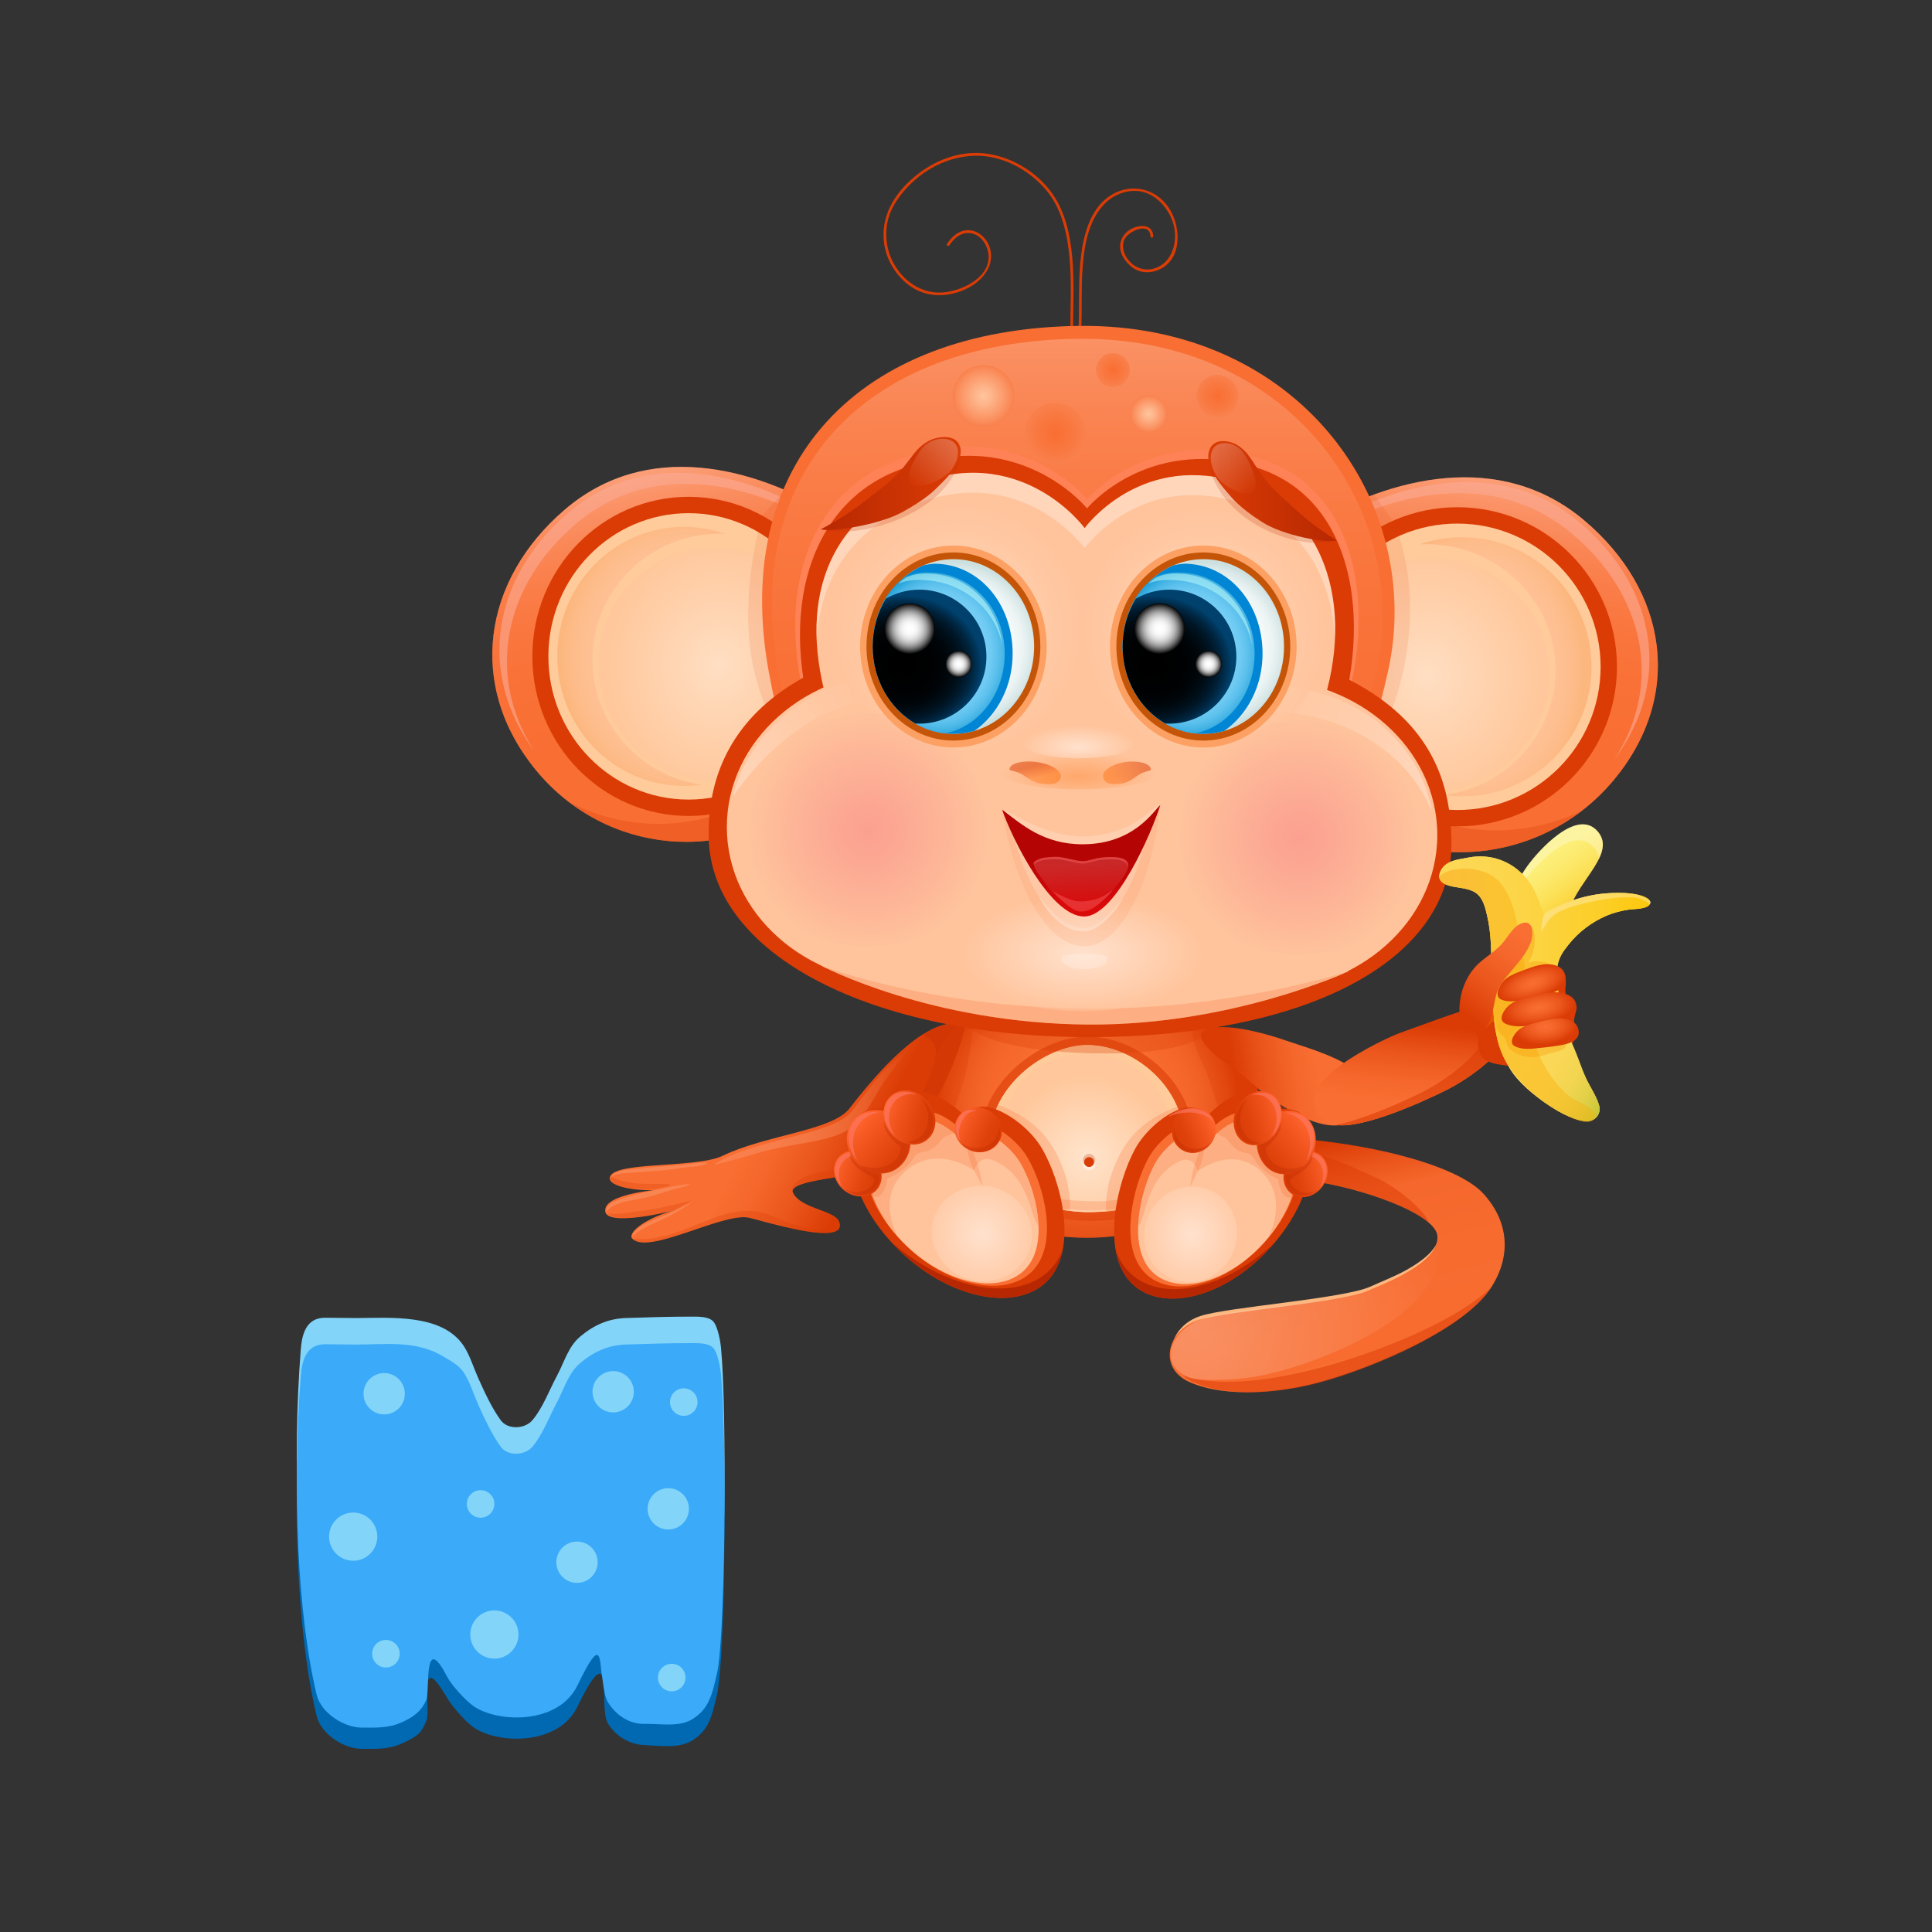 <?xml version="1.0" encoding="utf-8"?>
<!-- Generator: Adobe Illustrator 15.1.0, SVG Export Plug-In . SVG Version: 6.00 Build 0)  -->
<!DOCTYPE svg PUBLIC "-//W3C//DTD SVG 1.1//EN" "http://www.w3.org/Graphics/SVG/1.1/DTD/svg11.dtd">
<svg version="1.1" id="Layer_1" xmlns="http://www.w3.org/2000/svg" xmlns:xlink="http://www.w3.org/1999/xlink" x="0px" y="0px"
	 width="512px" height="512px" viewBox="0 0 512 512" enable-background="new 0 0 512 512" xml:space="preserve">
<rect x="0" y="0" width="512" height="512" fill="#333333" stroke="none"/>
<g>
	<g>
		<path fill="#0069B1" d="M188.943,362.768c1.348,1.346,2.02,5.834,2.125,6.938c1.633,17.41,1.055,70.268-1.054,79.402
			c-1.277,5.52-2.107,9.486-6.672,12.199c-3.521,2.098-8.204,1.348-12.459,1.17c-4.076-0.17-7.638-2.307-9.742-5.693
			c-1.05-1.691-1.01-5.941-1.01-8.193c0-4.662-0.559-9.945-7.07,3.635c-5.066,10.557-21.292,9.992-27.646,5.488
			c-2.028-1.439-5.631-5.539-6.884-7.68c-8.093-13.818-4.154,2.871-5.563,6.09c-1.344,3.076-1.965,3.908-6.644,5.994
			c-3.507,1.564-6.809,1.342-10.579,1.34c-4.38-0.004-10.627-3.725-11.832-8.73c-5.163-21.457-6.461-55.295-4.215-84.316
			c0.3-3.902,1.283-8.547,6.438-8.547c2.697,0,5.402,0.086,8.104,0.086c7.948-0.012,16.044-1.178,23.134,3.096
			c1.977,1.188,4.232,2.332,5.536,4.322c1.626,2.482,2.582,5.701,3.791,8.41c1.663,3.703,3.607,7.959,5.994,11.242
			c1.896,2.6,6.389,2.326,8.35,0.051c2.754-3.191,4.537-8.07,6.528-11.766c1.96-3.629,2.992-7.791,6.233-10.494
			c3.637-3.029,7.388-4.715,12.125-4.873c5.578-0.191,11.42-0.371,16.997-0.371C184.755,361.568,187.614,361.439,188.943,362.768z"
			/>
		<path fill="#82D5F9" d="M188.943,350.117c1.348,1.348,2.02,5.84,2.125,6.943c1.633,17.406,1.055,70.264-1.054,79.398
			c-1.277,5.518-2.107,9.486-6.672,12.203c-3.521,2.092-8.473,1.063-12.459,1.168c-4.078,0.104-7.638-2.311-9.742-5.695
			c-1.05-1.689-1.248-4.887-1.568-6.75c-0.782-4.598,0-11.387-6.512,2.193c-5.066,10.555-21.292,9.988-27.646,5.486
			c-2.028-1.438-5.746-5.473-6.884-7.68c-6.437-12.479-4.529,3.648-5.563,6.092c-1.309,3.092-3.564,4.639-6.644,5.99
			c-3.52,1.547-6.809,1.344-10.579,1.344c-4.38-0.008-10.627-3.723-11.832-8.73c-5.163-21.459-6.461-55.297-4.215-84.318
			c0.3-3.898,1.283-8.551,6.438-8.545c2.697,0,5.402,0.082,8.102,0.08c8.838-0.004,22.946-1.32,28.672,7.422
			c1.626,2.482,2.582,5.701,3.791,8.408c1.663,3.705,3.607,7.965,5.994,11.246c1.896,2.598,6.389,2.326,8.35,0.049
			c2.754-3.189,4.537-8.07,6.528-11.764c1.96-3.633,2.992-7.793,6.233-10.496c3.637-3.027,7.388-4.715,12.125-4.873
			c5.578-0.189,11.42-0.371,16.997-0.367C184.755,348.922,187.614,348.793,188.943,350.117z"/>
		<path fill="#3BAAF9" d="M188.943,357.146c1.348,1.344,2.02,5.836,2.125,6.939c1.633,17.406,1.055,70.266-1.054,79.4
			c-1.277,5.52-2.107,9.484-6.672,12.199c-3.521,2.096-8.473,1.068-12.459,1.168c-4.078,0.105-7.638-2.307-9.742-5.691
			c-1.05-1.693-1.248-4.889-1.568-6.748c-0.782-4.602,0-11.387-6.512,2.189c-5.066,10.555-21.292,9.988-27.646,5.486
			c-2.028-1.434-5.746-5.475-6.884-7.676c-6.437-12.48-4.529,3.648-5.563,6.088c-1.309,3.09-3.564,4.641-6.644,5.994
			c-3.52,1.545-6.809,1.342-10.579,1.338c-4.38-0.006-10.627-3.721-11.832-8.727c-5.163-21.459-6.461-55.297-4.215-84.318
			c0.3-3.902,1.283-8.549,6.438-8.547c2.697,0,5.402,0.084,8.104,0.084c7.948-0.012,16.044-1.178,23.134,3.096
			c1.977,1.189,4.232,2.334,5.536,4.324c1.626,2.48,2.582,5.699,3.791,8.406c1.663,3.709,3.607,7.965,5.994,11.246
			c1.896,2.602,6.389,2.33,8.35,0.053c2.754-3.193,4.537-8.074,6.528-11.768c1.96-3.633,2.992-7.793,6.233-10.494
			c3.637-3.029,7.388-4.717,12.125-4.877c5.578-0.188,11.42-0.365,16.997-0.365C184.755,355.951,187.614,355.818,188.943,357.146z"
			/>
		<path fill="#82D5F9" d="M107.284,369.357c0,3.025-2.449,5.475-5.472,5.475c-3.026,0-5.477-2.449-5.477-5.475
			c0-3.023,2.45-5.477,5.477-5.477C104.835,363.881,107.284,366.334,107.284,369.357z"/>
		<path fill="#82D5F9" d="M158.387,414.004c0,3.02-2.449,5.477-5.479,5.477c-3.021,0-5.47-2.457-5.47-5.477
			c0-3.023,2.449-5.477,5.47-5.477C155.938,408.527,158.387,410.98,158.387,414.004z"/>
		<circle fill="#82D5F9" cx="162.494" cy="368.832" r="5.476"/>
		<path fill="#82D5F9" d="M182.571,399.855c0,3.025-2.452,5.479-5.475,5.479c-3.023,0-5.475-2.453-5.475-5.479
			c0-3.021,2.451-5.473,5.475-5.473C180.119,394.383,182.571,396.834,182.571,399.855z"/>
		<path fill="#82D5F9" d="M99.99,407.227c0,3.527-2.865,6.391-6.391,6.391c-3.528,0-6.389-2.863-6.389-6.391s2.86-6.385,6.389-6.385
			C97.125,400.842,99.99,403.699,99.99,407.227z"/>
		<path fill="#82D5F9" d="M137.399,433.164c0,3.529-2.858,6.387-6.387,6.387s-6.385-2.857-6.385-6.387
			c0-3.523,2.856-6.389,6.385-6.389S137.399,429.641,137.399,433.164z"/>
		<path fill="#82D5F9" d="M184.852,371.568c0,2.018-1.633,3.652-3.646,3.652c-2.019,0-3.652-1.635-3.652-3.652
			c0-2.016,1.634-3.646,3.652-3.646C183.219,367.922,184.852,369.553,184.852,371.568z"/>
		<circle fill="#82D5F9" cx="102.269" cy="438.252" r="3.65"/>
		<circle fill="#82D5F9" cx="178.009" cy="444.572" r="3.65"/>
		<circle fill="#82D5F9" cx="127.363" cy="398.559" r="3.649"/>
	</g>
	<g>
		<path fill="#FCB77E" d="M383.245,326.211c0.92-0.621,1.912-1.094,3.022-1.367c2.616-0.643,5.605,2.205,6.683,4.406
			c0.935,1.906,1.243,4.139,1.629,6.182c0.161,0.855,0.589,1.561,0.559,2.449c-0.149,3.938-3.068,6.869-5.977,9.076
			c-2.771,2.105-5.616,4.053-8.642,5.783c-6.55,3.748-13.51,6.811-20.604,9.381c-3.415,1.234-6.879,2.355-10.396,3.285
			c-9.259,2.436-23.605,4.195-33.627-0.135c-8.597-3.709-6.159-13.717,2.156-16.494c7.238-2.422,38.039-4.578,45.169-7.834
			c3.278-1.494,6.642-2.758,9.78-4.547c1.959-1.111,3.849-2.367,5.502-3.906c0.732-0.684,1.349-1.443,1.899-2.287
			c0.836-1.299,0.714-2.316,1.982-3.348C382.667,326.625,382.953,326.41,383.245,326.211z"/>
		<linearGradient id="SVGID_1_" gradientUnits="userSpaceOnUse" x1="363.919" y1="382.247" x2="344.393" y2="303.614">
			<stop  offset="0" style="stop-color:#F96E32"/>
			<stop  offset="0.574" style="stop-color:#F76B2F"/>
			<stop  offset="0.794" style="stop-color:#F5672C"/>
			<stop  offset="0.894" style="stop-color:#E9531A"/>
			<stop  offset="0.988" style="stop-color:#DB3C05"/>
		</linearGradient>
		<path fill="url(#SVGID_1_)" d="M393.177,316.396c6.779,7.529,7.264,16.482,2.103,24.639
			c-7.095,11.203-31.788,21.607-46.287,25.426c-9.26,2.436-23.603,4.193-33.622-0.129c-8.6-3.715-6.162-13.723,2.151-16.5
			c7.238-2.422,38.043-4.578,45.17-7.834c3.1-1.414,18.702-6.979,18.239-14.383c-0.338-5.408-16.556-11.494-29.397-13.967
			c-12.237-2.354-24.774-3.598-37.14-5.5c-13.638-2.098,7.032-7.143,19.326-6.912C358.715,301.697,385.755,308.16,393.177,316.396z"
			/>
		<path opacity="0.51" fill="#DB3C05" d="M346.937,363.221c-8.792,2.09-18.604,3.668-27.611,2.648
			c-1.758-0.199-3.348-0.467-5.772-1.373c0.767,0.703,1.711,1.328,2.864,1.836c9.895,4.322,24.047,2.564,33.184,0.129
			c14.283-3.813,38.586-14.182,45.637-25.365C384.973,350.996,361.381,359.781,346.937,363.221z"/>
		
			<radialGradient id="SVGID_2_" cx="317.321" cy="352.22" r="68.098" fx="316.471" fy="352.265" gradientUnits="userSpaceOnUse">
			<stop  offset="0" style="stop-color:#FFFFFF"/>
			<stop  offset="1" style="stop-color:#F96E32"/>
		</radialGradient>
		<path opacity="0.25" fill="url(#SVGID_2_)" d="M378.329,340.865c2.163-3.42,3.091-6.816,3.041-10.234
			c-3.372,5.637-14.698,9.725-17.289,10.908c-7.129,3.252-37.935,5.41-45.174,7.828c-8.312,2.779-12.543,11.932-3.941,15.646
			c2.268,0.982,11.828,0.961,18.754-0.373C348.445,361.807,371.239,352.068,378.329,340.865z"/>
		<path opacity="0.51" fill="#DB3C05" d="M314.394,308.148c12.365,1.902,24.902,3.146,37.14,5.5
			c9.989,1.922,22.022,6.033,27.035,10.313c-0.665-2.898-8.211-9.225-13.439-11.645c-21.421-9.916-19.657-7.059-42.218-8.441
			C312.387,305.264,304.04,306.557,314.394,308.148z"/>
		<path fill="#F96E32" d="M142.041,204.113c18.4,22.39,50.957,25.409,72.718,6.748c21.758-18.664,30.609-59.269,6.081-74.331
			c-21.078-12.945-49.422-20.123-71.182-1.459C127.9,153.732,123.646,181.723,142.041,204.113z"/>
		<linearGradient id="SVGID_3_" gradientUnits="userSpaceOnUse" x1="171.525" y1="116.789" x2="192.752" y2="214.182">
			<stop  offset="0" style="stop-color:#FEEFE9"/>
			<stop  offset="0.018" style="stop-color:#FEE7DD"/>
			<stop  offset="0.086" style="stop-color:#FDCAB5"/>
			<stop  offset="0.16" style="stop-color:#FCB192"/>
			<stop  offset="0.24" style="stop-color:#FB9C74"/>
			<stop  offset="0.328" style="stop-color:#FA8B5C"/>
			<stop  offset="0.427" style="stop-color:#FA7E49"/>
			<stop  offset="0.544" style="stop-color:#F9753C"/>
			<stop  offset="0.694" style="stop-color:#F97034"/>
			<stop  offset="1" style="stop-color:#F96E32"/>
		</linearGradient>
		<path opacity="0.51" fill="url(#SVGID_3_)" d="M142.041,204.113c18.4,22.39,50.957,25.409,72.718,6.748
			c21.758-18.664,30.609-59.269,6.081-74.331c-21.078-12.945-49.422-20.123-71.182-1.459
			C127.9,153.732,123.646,181.723,142.041,204.113z"/>
		<path opacity="0.3" fill="#DB3C05" d="M220.84,136.53c-1.304-0.805-2.642-1.584-3.998-2.339
			c20.228,16.603,11.212,54.177-9.476,71.918c-16.351,14.025-38.802,15.805-56.756,6.32c18.808,14.492,45.458,14.459,64.148-1.568
			C236.517,192.197,245.368,151.593,220.84,136.53z"/>
		<path opacity="0.6" fill="#FCAA95" d="M219.694,140.313c-19.908-12.227-46.668-19.002-67.217-1.38
			c-18.855,16.17-23.789,39.758-11.054,59.868c-15.188-20.715-10.732-45.837,9.049-62.802c20.547-17.626,47.312-10.845,67.216,1.379
			c4.08,2.503,7.178,5.76,9.408,9.512C225.121,144.365,222.667,142.141,219.694,140.313z"/>
		<path fill="#DB3C05" d="M141.079,173.947c0,23.355,18.538,42.289,41.4,42.289c22.86,0,41.395-18.934,41.395-42.289
			c0-23.357-18.534-42.289-41.395-42.289C159.617,131.658,141.079,150.59,141.079,173.947z"/>
		<path fill="#DB3C05" d="M284.365,88.035c0.011-6.669,0.38-13.334-0.222-19.988c-0.559-6.154-2.02-12.622-5.898-17.59
			c-4.148-5.313-10.617-9.051-17.319-9.798c-6.866-0.766-13.623,1.96-18.788,6.363c-4.763,4.056-8.244,9.453-7.986,15.882
			c0.207,5.147,2.929,10.054,7.152,12.975c4.681,3.235,10.555,2.905,15.441,0.334c4.26-2.243,7.467-6.896,5.122-11.662
			c-0.894-1.807-2.742-3.318-4.79-3.519c-2.666-0.267-4.726,1.485-6.109,3.6c-0.258,0.395,0.375,0.758,0.63,0.367
			c1.411-2.153,3.59-3.831,6.265-3.061c2.133,0.612,3.546,2.69,3.985,4.767c1.421,6.708-7.358,10.771-12.76,10.843
			c-5.966,0.081-10.987-4.217-13.115-9.564c-1.097-2.761-1.361-5.809-0.86-8.728c0.583-3.416,2.379-6.213,4.598-8.789
			c4.7-5.447,11.457-9.043,18.709-9.195c7.167-0.144,14.271,3.68,18.83,9.101c4.287,5.102,5.691,12.032,6.238,18.494
			c0.532,6.374,0.157,12.781,0.15,19.169C283.636,88.504,284.365,88.504,284.365,88.035L284.365,88.035z"/>
		<path fill="#DB3C05" d="M286.55,87.453c0.232-5.545-0.063-11.095,0.357-16.635c0.432-5.749,1.506-12.187,5.584-16.562
			c2.264-2.433,5.524-3.86,8.854-3.646c3.811,0.24,6.91,3.063,8.626,6.287c1.729,3.256,1.965,7.211,0.293,10.528
			c-1.628,3.243-5.493,4.993-8.874,3.379c-2.521-1.199-4.461-4.268-3.554-7.049c0.79-2.407,6.889-5.19,7.046-1.146
			c0.021,0.47,0.748,0.47,0.73,0c-0.1-2.498-2.14-3.062-4.287-2.535c-2.327,0.567-4.203,2.354-4.458,4.774
			c-0.257,2.421,1.44,4.722,3.285,6.068c2.205,1.607,5.067,1.557,7.427,0.345c5.632-2.883,5.316-10.736,2.622-15.455
			c-3.194-5.589-9.887-7.51-15.456-4.282c-5.535,3.204-7.464,10.104-8.227,16.021c-0.855,6.616-0.417,13.265-0.698,19.908
			C285.798,87.923,286.529,87.923,286.55,87.453L286.55,87.453z"/>
		<path fill="#FFCB9B" d="M145.327,173.947c0,20.958,16.63,37.949,37.152,37.949c20.519,0,37.153-16.991,37.153-37.949
			c0-20.964-16.635-37.951-37.153-37.951C161.957,135.996,145.327,152.983,145.327,173.947z"/>
		
			<radialGradient id="SVGID_4_" cx="182.098" cy="173.945" r="33.45" gradientTransform="matrix(1 0 0 1.101 0 -17.589)" gradientUnits="userSpaceOnUse">
			<stop  offset="0" style="stop-color:#FFC49C"/>
			<stop  offset="0.573" style="stop-color:#FFC39A"/>
			<stop  offset="0.779" style="stop-color:#FEC093"/>
			<stop  offset="0.926" style="stop-color:#FDBB88"/>
			<stop  offset="1" style="stop-color:#FCB77E"/>
		</radialGradient>
		<path fill="url(#SVGID_4_)" d="M181.285,139.607c3.841,0,7.527,0.667,10.963,1.88c-0.535-0.026-1.073-0.043-1.615-0.043
			c-18.563,0-33.613,14.963-33.613,33.42c0,16.868,12.572,30.807,28.904,33.085c-1.519,0.216-3.064,0.334-4.639,0.334
			c-18.563,0-33.61-15.375-33.61-34.336C147.675,154.979,162.723,139.607,181.285,139.607z"/>
		
			<radialGradient id="SVGID_5_" cx="536.868" cy="232.779" r="30.48" gradientTransform="matrix(-0.884 -0.453 -0.421 0.99 762.991 188.944)" gradientUnits="userSpaceOnUse">
			<stop  offset="0" style="stop-color:#FFF3EB"/>
			<stop  offset="1" style="stop-color:#FFC49C"/>
		</radialGradient>
		<path opacity="0.5" fill="url(#SVGID_5_)" d="M158.731,173.197c-1.5,17.136,11.298,32.302,28.586,33.886
			c17.289,1.577,32.739-10.71,34.245-27.841c1.5-17.132-11.521-32.623-28.813-34.205
			C175.464,143.457,160.233,156.063,158.731,173.197z"/>
		<path fill="#F96E32" d="M427.53,206.875c-18.798,22.387-52.053,25.407-74.283,6.745c-22.229-18.664-31.273-59.269-6.214-74.329
			c21.531-12.946,50.487-20.122,72.716-1.462C441.979,156.493,446.323,184.484,427.53,206.875z"/>
		<linearGradient id="SVGID_6_" gradientUnits="userSpaceOnUse" x1="393.273" y1="118.532" x2="379.532" y2="215.557">
			<stop  offset="0" style="stop-color:#FEEFE9"/>
			<stop  offset="0.018" style="stop-color:#FEE7DD"/>
			<stop  offset="0.086" style="stop-color:#FDCAB5"/>
			<stop  offset="0.16" style="stop-color:#FCB192"/>
			<stop  offset="0.24" style="stop-color:#FB9C74"/>
			<stop  offset="0.328" style="stop-color:#FA8B5C"/>
			<stop  offset="0.427" style="stop-color:#FA7E49"/>
			<stop  offset="0.544" style="stop-color:#F9753C"/>
			<stop  offset="0.694" style="stop-color:#F97034"/>
			<stop  offset="1" style="stop-color:#F96E32"/>
		</linearGradient>
		<path opacity="0.51" fill="url(#SVGID_6_)" d="M427.53,206.875c-18.798,22.387-52.053,25.407-74.283,6.745
			c-22.229-18.664-31.273-59.269-6.214-74.329c21.531-12.946,50.487-20.122,72.716-1.462
			C441.979,156.493,446.323,184.484,427.53,206.875z"/>
		<path opacity="0.3" fill="#DB3C05" d="M362.747,207.817c-21.109-17.722-30.318-55.216-9.758-71.852
			c-2.037,1.055-4.027,2.168-5.956,3.325c-25.06,15.061-16.015,55.665,6.214,74.329c19.203,16.118,46.632,16.062,65.861,1.315
			C401.051,223.503,378.961,221.432,362.747,207.817z"/>
		<path opacity="0.6" fill="#FCAA95" d="M347.88,142.771c20.336-12.227,47.677-19.004,68.667-1.382
			c19.262,16.17,24.3,39.757,11.291,59.866c15.519-20.711,10.963-45.836-9.243-62.803c-20.991-17.62-48.335-10.842-68.667,1.38
			c-4.167,2.507-7.331,5.764-9.606,9.517C342.338,146.822,344.842,144.596,347.88,142.771z"/>
		<circle fill="#DB3C05" cx="386.224" cy="176.708" r="42.29"/>
		<path fill="#FFCB9B" d="M424.177,176.708c0,20.96-16.992,37.95-37.955,37.95c-20.961,0-37.951-16.99-37.951-37.95
			c0-20.965,16.99-37.954,37.951-37.954C407.185,138.754,424.177,155.743,424.177,176.708z"/>
		
			<radialGradient id="SVGID_7_" cx="390.565" cy="177.761" r="29.134" gradientTransform="matrix(1 0 0 1.305 0 -54.164)" gradientUnits="userSpaceOnUse">
			<stop  offset="0" style="stop-color:#FFC49C"/>
			<stop  offset="0.573" style="stop-color:#FFC39A"/>
			<stop  offset="0.779" style="stop-color:#FEC093"/>
			<stop  offset="0.926" style="stop-color:#FDBB88"/>
			<stop  offset="1" style="stop-color:#FCB77E"/>
		</radialGradient>
		<path fill="url(#SVGID_7_)" d="M387.44,142.366c-3.926,0-7.688,0.668-11.201,1.879c0.547-0.023,1.099-0.038,1.653-0.038
			c18.966,0,34.336,14.962,34.336,33.418c0,16.869-12.843,30.811-29.528,33.087c1.549,0.214,3.131,0.333,4.74,0.333
			c18.965,0,34.337-15.375,34.337-34.337C421.777,157.743,406.405,142.366,387.44,142.366z"/>
		
			<radialGradient id="SVGID_8_" cx="372.352" cy="160.273" r="30.479" gradientTransform="matrix(0.903 -0.453 0.43 0.99 -26.995 188.944)" gradientUnits="userSpaceOnUse">
			<stop  offset="0" style="stop-color:#FFF3EB"/>
			<stop  offset="1" style="stop-color:#FFC49C"/>
		</radialGradient>
		<path opacity="0.5" fill="url(#SVGID_8_)" d="M410.482,175.958c1.531,17.135-11.545,32.308-29.203,33.883
			c-17.663,1.582-33.449-10.704-34.979-27.838c-1.537-17.131,11.767-32.627,29.428-34.202
			C393.389,146.218,408.945,158.826,410.482,175.958z"/>
		<path opacity="0.11" fill="#DB3C05" d="M233.206,167.548c-5.709,44.954-24.566,42.891-32.896,12.076
			c-5.395-19.959,1.665-42.891,1.665-42.891l5.415-6.246C207.39,130.487,236.535,141.312,233.206,167.548z"/>
		<path opacity="0.11" fill="#DB3C05" d="M341.659,168.131c4.967,44.952,22.632,41.773,29.912,10.969
			c5.927-25.076-2.487-41.172-2.487-41.172l-4.974-6.861C364.11,131.066,338.766,141.896,341.659,168.131z"/>
		<path fill="#F96E32" d="M367.828,177.97c-11.046,49.369-36.74,91.601-82.054,91.601c-45.314,0-73.006-41.826-82.051-91.601
			c-10.104-55.632,24.104-90.81,82.051-91.6C344.51,85.575,377.793,133.418,367.828,177.97z"/>
		<linearGradient id="SVGID_9_" gradientUnits="userSpaceOnUse" x1="284.982" y1="57.486" x2="285.938" y2="265.678">
			<stop  offset="0" style="stop-color:#FEEFE9"/>
			<stop  offset="0.018" style="stop-color:#FEE7DD"/>
			<stop  offset="0.086" style="stop-color:#FDCAB5"/>
			<stop  offset="0.16" style="stop-color:#FCB192"/>
			<stop  offset="0.24" style="stop-color:#FB9C74"/>
			<stop  offset="0.328" style="stop-color:#FA8B5C"/>
			<stop  offset="0.427" style="stop-color:#FA7E49"/>
			<stop  offset="0.544" style="stop-color:#F9753C"/>
			<stop  offset="0.694" style="stop-color:#F97034"/>
			<stop  offset="1" style="stop-color:#F96E32"/>
		</linearGradient>
		<path opacity="0.51" fill="url(#SVGID_9_)" d="M364.685,178.221c-10.664,47.672-35.467,88.441-79.221,88.441
			c-43.751,0-70.489-40.38-79.217-88.441c-9.763-53.71,23.271-87.675,79.217-88.432C342.174,89.018,374.308,135.21,364.685,178.221z
			"/>
		<path fill="#FF8257" d="M354.14,194.314c-18.727,48.036-16.213,35.219-58.962,35.219c-42.747,0-59.98,16.024-78.433-33.109
			c-12.883-34.302-4.327-63.923,19.169-73.715c33.062-13.773,52.197,9.581,52.197,9.581s15.896-18.985,44.284-11.234
			C361.708,129.065,365.455,165.282,354.14,194.314z"/>
		<path fill="#DB3C05" d="M352.989,196.746c-18.414,48.037-15.943,35.219-57.976,35.219c-42.029,0-58.983,16.027-77.122-33.108
			c-12.666-34.304-4.251-63.925,18.848-73.714c32.51-13.775,51.329,9.584,51.329,9.584s15.63-18.99,43.541-11.235
			C360.43,131.494,364.119,167.715,352.989,196.746z"/>
		<radialGradient id="SVGID_10_" cx="288.052" cy="294.312" r="40.274" gradientUnits="userSpaceOnUse">
			<stop  offset="0" style="stop-color:#F96E32"/>
			<stop  offset="0.517" style="stop-color:#F86C30"/>
			<stop  offset="0.703" style="stop-color:#F4652A"/>
			<stop  offset="0.836" style="stop-color:#ED5A20"/>
			<stop  offset="0.942" style="stop-color:#E34911"/>
			<stop  offset="1" style="stop-color:#DB3C05"/>
		</radialGradient>
		<path fill="url(#SVGID_10_)" d="M333.959,294.314c0,18.615-20.558,33.711-45.906,33.711c-25.354,0-45.908-15.096-45.908-33.711
			c0-18.619,20.554-33.715,45.908-33.715C313.401,260.6,333.959,275.695,333.959,294.314z"/>
		<path opacity="0.3" fill="#DB3C05" d="M334.994,284c-3.468-4.186-9.621-10.705-14.867-13.02
			c-7.333-3.238-3.216,7.408-1.538,10.656c2.088,4.037,2.785,8.393,4.631,12.506c3.275,7.287,10.646,21.711,21.163,14.885
			C353.581,303.057,339.639,289.609,334.994,284z"/>
		<linearGradient id="SVGID_11_" gradientUnits="userSpaceOnUse" x1="327.184" y1="286.913" x2="349.359" y2="283.57">
			<stop  offset="0.012" style="stop-color:#DB3C05"/>
			<stop  offset="0.373" style="stop-color:#EA551B"/>
			<stop  offset="0.74" style="stop-color:#F5672C"/>
			<stop  offset="1" style="stop-color:#F96E32"/>
		</linearGradient>
		<path fill="url(#SVGID_11_)" d="M340.939,275.807c-5.132-1.797-13.762-4.215-19.452-3.494c-7.952,1.002,1.064,8.006,4.177,9.922
			c3.866,2.383,6.714,5.76,10.413,8.33c6.563,4.559,20.413,13.508,25.902,2.238C366.782,282.947,347.808,278.217,340.939,275.807z"
			/>
		<linearGradient id="SVGID_12_" gradientUnits="userSpaceOnUse" x1="201.464" y1="294.952" x2="228.429" y2="308.435">
			<stop  offset="0" style="stop-color:#F96E32"/>
			<stop  offset="0.26" style="stop-color:#F5672C"/>
			<stop  offset="0.627" style="stop-color:#EA551B"/>
			<stop  offset="0.988" style="stop-color:#DB3C05"/>
		</linearGradient>
		<path fill="url(#SVGID_12_)" d="M246.175,293.482c4.095-5.398,8.135-14.938,9.631-21.785c-3.277-1.064-11.636-2.656-30.672,22.045
			c-4.579,5.941-22.018,6.947-33.627,12.551c-7.195,3.475-30.16,1.295-29.915,6.041c0.136,2.568,9.847,3.725,15.187,2.732
			c-1.084,0.092-17.052,1.07-16.383,5.996c0.534,3.723,14.77,0.645,18.978-0.502c-7.668,1.916-12.931,5.805-11.926,7.566
			c3.991,4.744,23.95-6.807,30.902-5.449c3.263,0.639,26.469,8.107,24.068,1.16c-1.099-3.182-10.075-3.398-12.243-7.709
			c-2.078-4.119,23.385-4.318,25.377-7.594C238.745,303.293,242.501,298.328,246.175,293.482z"/>
		<path opacity="0.79" fill="#F98B5C" d="M183.545,318.559c-2.03,0.914-5.348,2.523-6.465,3.086
			c-2.129,1.068-4.495,1.764-6.536,2.936c-1.355,0.775-2.939,1.854-3.052,3.469c0.045-0.613,2.629-2.342,3.153-2.604
			c1.486-0.746,3.229-1.578,4.767-2.232C178.48,321.912,183.525,318.557,183.545,318.559z"/>
		<path opacity="0.79" fill="#F98B5C" d="M169.08,317.787c0.183-0.029,0.365-0.066,0.55-0.098c1.941-0.379,3.853-0.951,5.744-1.531
			c1.102-0.336,2.201-0.688,3.3-1.027c1.325-0.418,3.152-0.543,4.274-1.41c-2.854,0.162-14.886,2.738-17.655,3.74
			c-0.759,0.275-1.539,0.51-2.274,0.848c-1.001,0.463-3.021,1.586-2.064,2.867c0.325-1.156,1.934-1.785,2.956-2.188
			C165.566,318.34,167.336,318.105,169.08,317.787z"/>
		<path opacity="0.79" fill="#F98B5C" d="M166.41,310.838c1.684-0.1,3.332-0.254,4.947-0.354c3.404-0.207,6.58-0.498,9.886-1.066
			c1.888-0.328,4.784-0.094,6.31-1.268c-2.336-0.205-4.823,0.42-7.15,0.615c-4.068,0.344-8.161,0.5-12.212,1.027
			c-1.676,0.221-3.622,0.18-5.096,1.088c-0.484,0.297-0.847,0.576-1.107,1.07C163.266,311.029,164.858,310.928,166.41,310.838z"/>
		<linearGradient id="SVGID_13_" gradientUnits="userSpaceOnUse" x1="189.275" y1="292.383" x2="242.694" y2="292.383">
			<stop  offset="0" style="stop-color:#F98655"/>
			<stop  offset="0.294" style="stop-color:#F88352"/>
			<stop  offset="0.498" style="stop-color:#F57B49"/>
			<stop  offset="0.675" style="stop-color:#EF6D3A"/>
			<stop  offset="0.837" style="stop-color:#E75924"/>
			<stop  offset="0.987" style="stop-color:#DC3F08"/>
			<stop  offset="1" style="stop-color:#DB3C05"/>
		</linearGradient>
		<path opacity="0.79" fill="url(#SVGID_13_)" d="M234.223,286.791c2.421-3.631,8.472-10.689,8.472-10.689
			s-7.26,6.051-10.689,10.287c-2.051,2.529-4.232,5.457-6.221,8.035c-4.578,5.939-22.017,6.947-33.624,12.549
			c-1.017,0.492-2.007,0.951-2.885,1.691c4.213-0.9,8.645-2.297,12.283-3.322c7.86-2.219,15.239-2.473,21.151-4.875
			C228.576,298.084,230.641,292.162,234.223,286.791z"/>
		<path opacity="0.3" fill="#DB3C05" d="M177.641,314.129c-0.172-0.756-3.397-0.152-8.338-0.461
			c-3.946-0.244-6.068-1.225-7.411-1.699c-0.401,3.158,7.925,3.145,9.969,3.236C173.583,315.279,177.66,314.225,177.641,314.129z"/>
		<path opacity="0.3" fill="#DB3C05" d="M178.848,320.543c0.53-0.195,1.165-0.549,1.227-0.58c0.725-0.395,2.38-1.234,3.078-1.82
			c-1.261,0.262-4.895,1.285-6.215,1.539c-2.438,0.475-5.015,1.094-7.48,1.252c-1.517,0.098-7.887,1.615-8.774,0.168
			c1.726,2.369,6.395,1.691,9.303,1.338c1.997-0.246,3.922-0.482,5.851-1.074C176.755,321.082,177.945,320.877,178.848,320.543z"/>
		<path opacity="0.3" fill="#DB3C05" d="M172.29,328.264c-2.149,0.299-4.399,0.088-4.663-0.074c0.942,1.137,3.202,1.162,4.736,0.965
			c2.209-0.287,4.354-0.857,6.474-1.527c2.452-0.777,4.89-1.602,7.328-2.432c2.271-0.777,4.563-1.506,6.906-2.064
			c1.687-0.402,3.544-0.793,5.278-0.453c6.099,1.191,11.929,3.459,18.171,3.996c1.855,0.16,3.861,0.398,5.265-1.098
			c-1.591,1.307-4.277,0.43-6.054,0.125c-2.36-0.404-4.726-0.887-6.97-1.75c-3.512-1.35-6.397-2.986-10.271-3.059
			c-3.63-0.066-6.807,0.91-10.156,2.195c-2.614,1.002-5.178,2.127-7.807,3.088C177.863,327.146,175.106,327.881,172.29,328.264z"/>
		<path opacity="0.3" fill="#DB3C05" d="M214.344,313.305c4.16-1.008,8.439-1.459,12.658-2.16c1.877-0.311,3.767-0.613,5.601-1.129
			c0.923-0.258,2.406-0.586,2.949-1.48c1.45-2.377,2.833-5.398,4.836-7.357c-1.426,1.752-4.117,3.018-6.008,4.244
			c-4.122,2.672-8.33,3.576-13.143,4.482c-3.329,0.627-7.396,1.029-10.101,3.258c-0.663,0.547-1.389,1.418-1.224,2.355
			C210.671,313.813,212.744,313.691,214.344,313.305z"/>
		<path opacity="0.3" fill="#B72802" d="M246.175,294.293c4.095-5.596,8.135-15.48,9.631-22.576c0.231-1.094-6.806,0.213-7.162,0.35
			c-1.446,0.553-2.686,1.189-3.867,2.193c2.077,1.586,3.412,2.033,3.196,5.016c-0.351,4.75-3.048,9.154-5.204,13.289
			c-1.701,3.262-3.922,6.215-5.675,9.441c-0.685,1.268-1.019,2.563-1.637,3.838c-0.755,1.549-1.884,2.91-1.618,4.762
			c0.156,1.102,2.824-2.563,2.848-2.592c0.975-1.584,1.994-3.133,3.035-4.67C241.798,300.275,243.985,297.281,246.175,294.293z"/>
		<path opacity="0.3" fill="#DB3C05" d="M288.053,323.275c-24.269,0-44.134-13.826-45.792-31.334
			c-0.072,0.781-0.116,1.572-0.116,2.373c0,18.615,20.554,33.711,45.908,33.711c25.349,0,45.906-15.096,45.906-33.711
			c0-0.801-0.043-1.592-0.117-2.373C332.181,309.449,312.317,323.275,288.053,323.275z"/>
		<path opacity="0.6" fill="#DB3C05" d="M316.349,302.121c0,15.154-11.621,21.354-27.253,21.354s-29.349-6.199-29.349-21.354
			c0-15.152,15.897-27.389,28.306-27.436C301.666,274.633,316.349,286.969,316.349,302.121z"/>
		<path fill="#FFCB9B" d="M313.712,301.836c0,13.742-10.541,19.365-24.714,19.365c-14.172,0-26.612-5.623-26.612-19.365
			c0-13.738,14.414-24.832,25.667-24.875C300.395,276.912,313.712,288.098,313.712,301.836z"/>
		<path fill="#FFCB9B" d="M313.712,301.836c0,13.742-10.541,19.365-24.714,19.365c-14.172,0-26.612-5.623-26.612-19.365
			c0-13.738,14.414-24.832,25.667-24.875C300.395,276.912,313.712,288.098,313.712,301.836z"/>
		<path fill="#DB3C05" d="M384.653,223.661c0,31.185-38.924,51.188-96.045,51.188c-57.126,0-100.068-21.597-100.796-52.774
			c-0.528-22.69,12.152-56.936,97.632-55.412C374.1,168.248,384.653,200.438,384.653,223.661z"/>
		<path fill="#FFC49C" d="M349.376,189.961c-16.625,43.377-17.709,35.425-55.662,35.425s-59.444,8.211-73.737-36.87
			c-9.398-29.638,0.257-50.745,21.123-59.588c29.349-12.434,46.343,11.035,46.343,11.035s14.112-19.524,39.313-12.524
			C352.78,134.667,359.425,163.749,349.376,189.961z"/>
		<path opacity="0.3" fill="#FFFFFF" d="M241.1,134.208c29.349-12.441,46.343,11.032,46.343,11.032s14.112-19.524,39.313-12.524
			c17.472,4.854,26.212,19.563,27.021,36.638c0.876-19.259-7.771-36.568-27.021-41.915c-25.201-7-39.313,12.524-39.313,12.524
			s-16.994-23.469-46.343-11.035c-16.178,6.857-25.604,21.086-24.654,40.938C217.273,152.764,226.396,140.436,241.1,134.208z"/>
		<radialGradient id="SVGID_14_" cx="287.981" cy="306.534" r="21.678" gradientUnits="userSpaceOnUse">
			<stop  offset="0" style="stop-color:#FFFFFF"/>
			<stop  offset="1" style="stop-color:#FFC49C"/>
		</radialGradient>
		<path opacity="0.5" fill="url(#SVGID_14_)" d="M310.262,300.203c0,11.631-9.976,21.057-22.281,21.057s-22.28-9.426-22.28-21.057
			c0-11.633,9.975-21.059,22.28-21.059S310.262,288.57,310.262,300.203z"/>
		<path opacity="0.24" fill="#F96E32" d="M282.444,311.77c-3.79-11.961-10.346-15.867-17.822-18.975
			c-2.073,3.391-2.236,4.971-2.236,9.041c0,11.799,9.171,17.611,20.735,19.018C284.228,320.988,283.126,313.914,282.444,311.77z"/>
		<path opacity="0.24" fill="#F96E32" d="M294.191,312.221c3.762-11.959,10.259-15.867,17.672-18.973
			c2.057,3.389,2.22,4.965,2.22,9.041c0,11.799-9.096,17.607-20.562,19.016C292.421,321.438,293.515,314.367,294.191,312.221z"/>
		<path opacity="0.24" fill="#F96E32" d="M288.965,318.344c-20.309-0.379-23.962-7.34-25.429-18.68
			c-0.11,0.818-0.167,1.652-0.167,2.494c0,13.215,11.962,18.623,25.596,18.623c13.628,0,23.769-5.408,23.769-18.623
			c0-0.826-0.052-1.641-0.148-2.451C311.313,311.016,306.521,318.67,288.965,318.344z"/>
		<path opacity="0.3" fill="#DB3C05" d="M293.673,279.182c-34.557,0-42.326-8.689-37.37-12.76
			c8.036-6.587,22.161-8.878,32.403-8.878c8.535,0,17.575,0.475,25.469,3.881c3.02,1.308,9.421,4.427,8.734,8.452
			C322.597,271.715,319.457,279.182,293.673,279.182z"/>
		<ellipse fill="#FFC49C" cx="239.265" cy="219.173" rx="46.643" ry="41.427"/>
		<linearGradient id="SVGID_15_" gradientUnits="userSpaceOnUse" x1="235.097" y1="182.746" x2="200.533" y2="211.896">
			<stop  offset="0" style="stop-color:#FFC49C"/>
			<stop  offset="0.173" style="stop-color:#FFCAA6"/>
			<stop  offset="0.462" style="stop-color:#FFD9BF"/>
			<stop  offset="0.83" style="stop-color:#FFF2E9"/>
			<stop  offset="1" style="stop-color:#FFFFFF"/>
		</linearGradient>
		<path opacity="0.3" fill="url(#SVGID_15_)" d="M240.138,184.423c19.711,0,20.919-6.067-0.264-6.067
			c-22.327,0-40.99,13.938-45.565,32.552C204.781,196.298,219.203,184.423,240.138,184.423z"/>
		<path fill="#FFC49C" d="M380.896,221.284c0,22.879-20.877,41.425-46.638,41.425c-25.76,0-46.642-18.546-46.642-41.425
			c0-22.882,20.882-41.427,46.642-41.427C360.019,179.857,380.896,198.402,380.896,221.284z"/>
		
			<linearGradient id="SVGID_16_" gradientUnits="userSpaceOnUse" x1="335.921" y1="158.441" x2="386.722" y2="193.003" gradientTransform="matrix(0.976 -0.217 0.217 0.976 -43.215 101.116)">
			<stop  offset="0" style="stop-color:#FFC49C"/>
			<stop  offset="0.173" style="stop-color:#FFCAA6"/>
			<stop  offset="0.462" style="stop-color:#FFD9BF"/>
			<stop  offset="0.83" style="stop-color:#FFF2E9"/>
			<stop  offset="1" style="stop-color:#FFFFFF"/>
		</linearGradient>
		<path opacity="0.3" fill="url(#SVGID_16_)" d="M325.118,190.07c23.52-5.229,46.418,5.765,54.367,25.006
			c-0.102-0.597-0.216-1.19-0.35-1.783c-4.965-22.337-29.373-35.911-54.518-30.325C302.211,187.956,305.223,194.491,325.118,190.07z
			"/>
		<path fill="#FFC49C" d="M357.299,257.411c0,0-30.492,14.304-68.683,14.108c-42.032-0.223-70.999-15.607-70.999-15.607
			s29.11-38.587,67.295-38.587C323.102,217.325,357.299,257.411,357.299,257.411z"/>
		<path opacity="0.24" fill="#F96E32" d="M288.616,267.295c-42.032-0.219-70.999-11.383-70.999-11.383s28.967,15.385,70.999,15.607
			c38.19,0.195,68.683-14.108,68.683-14.108S326.807,267.492,288.616,267.295z"/>
		<radialGradient id="SVGID_17_" cx="253.917" cy="166.465" r="33.174" gradientUnits="userSpaceOnUse">
			<stop  offset="0" style="stop-color:#FFEBDD"/>
			<stop  offset="1" style="stop-color:#FFC49C"/>
		</radialGradient>
		<path opacity="0.5" fill="url(#SVGID_17_)" d="M287.058,166.468c0,18.337-14.02,33.205-32.613,33.205
			c-18.596,0-33.669-14.868-33.669-33.205c0-18.344,15.073-33.21,33.669-33.21C273.038,133.258,287.058,148.124,287.058,166.468z"/>
		<radialGradient id="SVGID_18_" cx="319.36" cy="166.865" r="32.584" gradientUnits="userSpaceOnUse">
			<stop  offset="0" style="stop-color:#FFEBDD"/>
			<stop  offset="1" style="stop-color:#FFC49C"/>
		</radialGradient>
		<path opacity="0.5" fill="url(#SVGID_18_)" d="M351.308,166.865c0,18.338-15.076,33.207-33.67,33.207
			c-18.593,0-30.225-15.66-30.225-34.001c0-18.337,11.632-32.414,30.225-32.414C336.231,133.657,351.308,148.525,351.308,166.865z"
			/>
		<linearGradient id="SVGID_19_" gradientUnits="userSpaceOnUse" x1="294.063" y1="207.009" x2="302.587" y2="201.872">
			<stop  offset="0" style="stop-color:#FF8A3B"/>
			<stop  offset="0.225" style="stop-color:#F97E33"/>
			<stop  offset="0.63" style="stop-color:#EB5E1D"/>
			<stop  offset="1" style="stop-color:#DB3C05"/>
		</linearGradient>
		<path fill="url(#SVGID_19_)" d="M292.333,205.827c0.229,1.641,1.758,2.396,5.238,1.761c1.32-0.243,2.774-1.183,3.756-1.947
			c1.598-1.249,3.682-1.36,3.691-1.612c0.076-1.667-3.264-2.569-6.764-2.073C294.75,202.451,292.096,204.187,292.333,205.827z"/>
		<linearGradient id="SVGID_20_" gradientUnits="userSpaceOnUse" x1="274.65" y1="206.115" x2="273.923" y2="203.045">
			<stop  offset="0" style="stop-color:#FF8A3B"/>
			<stop  offset="1" style="stop-color:#DB3C05"/>
		</linearGradient>
		<path fill="url(#SVGID_20_)" d="M281.116,205.862c-0.228,1.641-1.851,2.384-5.58,1.732c-1.419-0.252-2.984-1.201-4.042-1.979
			c-1.728-1.254-3.955-1.38-3.968-1.634c-0.106-1.669,3.453-2.553,7.202-2.034C278.482,202.466,281.342,204.219,281.116,205.862z"/>
		<path opacity="0.3" fill="#DB3C05" d="M250.643,297.301c4.807-6.768,6.435-18.186,7.066-23.938
			c0.108-0.986-0.13-1.213-0.896-1.895c-1.786-1.582-6.12,2.939-6.905,4.605c-1.313,2.789-7.307,9.598-7.684,12.68
			c-0.153,1.258-0.759,7.904,0.5,8.533C244.098,297.977,248.659,300.09,250.643,297.301z"/>
		<radialGradient id="SVGID_21_" cx="230.075" cy="220.039" r="32.002" gradientUnits="userSpaceOnUse">
			<stop  offset="0" style="stop-color:#F97D85"/>
			<stop  offset="0.284" style="stop-color:#FA8D8A"/>
			<stop  offset="0.836" style="stop-color:#FEB698"/>
			<stop  offset="1" style="stop-color:#FFC49C"/>
		</radialGradient>
		<path opacity="0.5" fill="url(#SVGID_21_)" d="M262.967,220.037c0,17.171-14.729,31.089-32.895,31.089
			c-18.162,0-32.889-13.918-32.889-31.089c0-17.165,14.727-31.085,32.889-31.085C248.237,188.952,262.967,202.872,262.967,220.037z"
			/>
		<radialGradient id="SVGID_22_" cx="344.252" cy="222.069" r="32.001" gradientUnits="userSpaceOnUse">
			<stop  offset="0" style="stop-color:#F97D85"/>
			<stop  offset="0.284" style="stop-color:#FA8D8A"/>
			<stop  offset="0.836" style="stop-color:#FEB698"/>
			<stop  offset="1" style="stop-color:#FFC49C"/>
		</radialGradient>
		<path opacity="0.5" fill="url(#SVGID_22_)" d="M377.143,222.069c0,17.168-14.721,31.085-32.89,31.085
			c-18.166,0-32.892-13.917-32.892-31.085c0-17.171,14.726-31.085,32.892-31.085C362.422,190.984,377.143,204.898,377.143,222.069z"
			/>
		
			<radialGradient id="SVGID_23_" cx="286.925" cy="195.934" r="32" gradientTransform="matrix(1 0 0 0.492 0 156.29)" gradientUnits="userSpaceOnUse">
			<stop  offset="0" style="stop-color:#FFFFFF"/>
			<stop  offset="1" style="stop-color:#FFC49C"/>
		</radialGradient>
		<path opacity="0.5" fill="url(#SVGID_23_)" d="M319.817,252.671c0,8.444-14.728,15.288-32.893,15.288
			c-18.168,0-32.893-6.844-32.893-15.288c0-8.446,14.725-15.29,32.893-15.29C305.09,237.381,319.817,244.225,319.817,252.671z"/>
		<g opacity="0.11">
			<path fill="#F96E32" d="M287.074,231.662c-10.604,0.062-16.364-12.433-21.411-16.237c3.717,21.548,12.672,35.34,21.626,35.375
				c8.382,0.033,17.219-12.978,20.084-36.541C305.747,215.55,300.746,231.576,287.074,231.662z"/>
		</g>
		<g opacity="0.19">
			<path fill="#FFFFFF" d="M286.636,232.726c-9.209,0.06-14.21-11.087-18.596-14.481c0.24,1.441,0.513,2.84,0.804,4.199
				c4.017,14.52,10.991,23.451,17.967,23.477c6.279,0.022,12.839-7.76,16.45-22.124c0.391-2.083,0.731-4.275,1.008-6.591
				C302.853,218.355,298.512,232.653,286.636,232.726z"/>
		</g>
		<g opacity="0.19">
			<path fill="#FFFFFF" d="M287.074,221.635c-10.604,0.063-18.871-6.501-21.516-7.086c2.588,7.565,12.776,25.137,21.73,25.167
				c8.382,0.033,18.013-19.257,20.216-26.386C306.154,212.728,300.746,221.551,287.074,221.635z"/>
		</g>
		<g>
			<linearGradient id="SVGID_24_" gradientUnits="userSpaceOnUse" x1="286.531" y1="240.546" x2="286.531" y2="227.354">
				<stop  offset="0" style="stop-color:#DB0A0A"/>
				<stop  offset="0.988" style="stop-color:#B50404"/>
			</linearGradient>
			<path fill="url(#SVGID_24_)" d="M287.074,223.743c-10.604,0.069-16.467-5.392-21.516-9.194
				c2.588,7.565,12.776,28.301,21.73,28.334c8.382,0.033,18.013-22.424,20.216-29.553
				C305.879,214.621,300.746,223.661,287.074,223.743z"/>
		</g>
		<ellipse fill="#FCA163" cx="252.664" cy="171.333" rx="24.729" ry="26.758"/>
		<path fill="#C45508" d="M275.701,171.333c0,13.767-10.317,24.931-23.04,24.931s-23.037-11.164-23.037-24.931
			c0-13.766,10.314-24.93,23.037-24.93S275.701,157.567,275.701,171.333z"/>
		<radialGradient id="SVGID_25_" cx="252.664" cy="171.333" r="22.286" gradientUnits="userSpaceOnUse">
			<stop  offset="0" style="stop-color:#FFFFFF"/>
			<stop  offset="0.515" style="stop-color:#FDFEFE"/>
			<stop  offset="0.7" style="stop-color:#F6FAFA"/>
			<stop  offset="0.833" style="stop-color:#EBF3F3"/>
			<stop  offset="0.939" style="stop-color:#DAE8E8"/>
			<stop  offset="1" style="stop-color:#CCE0E0"/>
		</radialGradient>
		<path fill="url(#SVGID_25_)" d="M274.056,171.333c0,12.783-9.575,23.146-21.395,23.146c-11.814,0-21.389-10.363-21.389-23.146
			s9.574-23.146,21.389-23.146C264.48,148.187,274.056,158.55,274.056,171.333z"/>
		<path fill="#0086D4" d="M247.574,149.391c-0.167,0-2.354,0.227-2.951,0.49c-7.833,3.439-13.351,11.746-13.351,21.452
			c0,12.783,9.574,23.146,21.389,23.146c1.923,0,3.781-0.276,5.555-0.793c6.087-4.24,10.146-11.813,10.146-20.452
			C268.362,159.938,259.402,149.391,247.574,149.391z"/>
		
			<radialGradient id="SVGID_26_" cx="248.767" cy="173.021" r="19.513" gradientTransform="matrix(1 0 0 1.171 0 -29.503)" gradientUnits="userSpaceOnUse">
			<stop  offset="0" style="stop-color:#82D5F9"/>
			<stop  offset="0.44" style="stop-color:#80D4F8"/>
			<stop  offset="0.599" style="stop-color:#79D0F6"/>
			<stop  offset="0.712" style="stop-color:#6ECAF2"/>
			<stop  offset="0.803" style="stop-color:#5DC1ED"/>
			<stop  offset="0.882" style="stop-color:#47B5E5"/>
			<stop  offset="0.95" style="stop-color:#2CA7DC"/>
			<stop  offset="1" style="stop-color:#139AD4"/>
		</radialGradient>
		<path fill="url(#SVGID_26_)" d="M247.137,151.724c-1.96-0.102-4.913-0.165-7.542,1.368c-5.871,4.5-8.322,11.407-8.322,18.241
			c0,11.994,8.428,21.857,19.227,23.03c8.957-1.786,15.762-10.573,15.762-21.15C266.261,161.345,257.687,152.26,247.137,151.724z"/>
		<path opacity="0.51" fill="#C4FFFB" d="M245.87,153.802c9.867,0.8,17.926,7.831,19.765,17.304
			c-0.991-10.353-8.663-18.197-18.21-19.015c-1.956-0.168-4.885-0.328-7.563,1.109c-0.642,0.459-1.237,0.957-1.807,1.472
			C240.851,153.476,243.843,153.636,245.87,153.802z"/>
		
			<radialGradient id="SVGID_27_" cx="239.059" cy="176.2" r="21.26" gradientTransform="matrix(1 0 0 0.867 0 23.459)" gradientUnits="userSpaceOnUse">
			<stop  offset="0" style="stop-color:#000000"/>
			<stop  offset="0.389" style="stop-color:#000102"/>
			<stop  offset="0.556" style="stop-color:#000509"/>
			<stop  offset="0.681" style="stop-color:#000D16"/>
			<stop  offset="0.785" style="stop-color:#001728"/>
			<stop  offset="0.875" style="stop-color:#00253F"/>
			<stop  offset="0.955" style="stop-color:#00365B"/>
			<stop  offset="1" style="stop-color:#00416E"/>
		</radialGradient>
		<path fill="url(#SVGID_27_)" d="M261.412,174.021c0-9.809-7.95-17.757-17.755-17.757c-3.242,0-6.277,0.874-8.893,2.391
			c-2.208,3.643-3.492,7.995-3.492,12.678c0,8.831,4.57,16.501,11.293,20.402c0.361,0.024,0.724,0.039,1.092,0.039
			C253.462,191.774,261.412,183.824,261.412,174.021z"/>
		<radialGradient id="SVGID_28_" cx="241.068" cy="166.597" r="6.719" gradientUnits="userSpaceOnUse">
			<stop  offset="0" style="stop-color:#FFFFFF"/>
			<stop  offset="0.164" style="stop-color:#FCFCFC"/>
			<stop  offset="0.295" style="stop-color:#F2F2F2"/>
			<stop  offset="0.414" style="stop-color:#E1E1E1"/>
			<stop  offset="0.526" style="stop-color:#C9C9C9"/>
			<stop  offset="0.634" style="stop-color:#ABABAB"/>
			<stop  offset="0.738" style="stop-color:#858585"/>
			<stop  offset="0.839" style="stop-color:#585858"/>
			<stop  offset="0.935" style="stop-color:#262626"/>
			<stop  offset="1" style="stop-color:#000000"/>
		</radialGradient>
		<circle fill="url(#SVGID_28_)" cx="241.068" cy="166.597" r="6.719"/>
		<radialGradient id="SVGID_29_" cx="254.067" cy="175.974" r="3.51" gradientUnits="userSpaceOnUse">
			<stop  offset="0" style="stop-color:#FFFFFF"/>
			<stop  offset="0.177" style="stop-color:#FCFCFC"/>
			<stop  offset="0.309" style="stop-color:#F2F2F2"/>
			<stop  offset="0.427" style="stop-color:#E2E2E2"/>
			<stop  offset="0.536" style="stop-color:#CCCCCC"/>
			<stop  offset="0.639" style="stop-color:#AEAEAE"/>
			<stop  offset="0.738" style="stop-color:#8A8A8A"/>
			<stop  offset="0.834" style="stop-color:#5F5F5F"/>
			<stop  offset="0.924" style="stop-color:#2F2F2F"/>
			<stop  offset="1" style="stop-color:#000000"/>
		</radialGradient>
		<path fill="url(#SVGID_29_)" d="M257.579,175.973c0,1.941-1.571,3.51-3.511,3.51s-3.513-1.568-3.513-3.51
			c0-1.938,1.573-3.508,3.513-3.508S257.579,174.034,257.579,175.973z"/>
		<path fill="#FCA163" d="M343.62,171.333c0,14.776-11.065,26.758-24.729,26.758c-13.655,0-24.726-11.981-24.726-26.758
			c0-14.777,11.07-26.759,24.726-26.759C332.555,144.574,343.62,156.556,343.62,171.333z"/>
		<path fill="#C45508" d="M341.933,171.333c0,13.767-10.313,24.931-23.042,24.931c-12.72,0-23.037-11.164-23.037-24.931
			c0-13.766,10.317-24.93,23.037-24.93C331.62,146.403,341.933,157.567,341.933,171.333z"/>
		<radialGradient id="SVGID_30_" cx="318.892" cy="171.333" r="22.287" gradientUnits="userSpaceOnUse">
			<stop  offset="0" style="stop-color:#FFFFFF"/>
			<stop  offset="0.515" style="stop-color:#FDFEFE"/>
			<stop  offset="0.7" style="stop-color:#F6FAFA"/>
			<stop  offset="0.833" style="stop-color:#EBF3F3"/>
			<stop  offset="0.939" style="stop-color:#DAE8E8"/>
			<stop  offset="1" style="stop-color:#CCE0E0"/>
		</radialGradient>
		<path fill="url(#SVGID_30_)" d="M340.284,171.333c0,12.783-9.575,23.146-21.394,23.146c-11.813,0-21.392-10.363-21.392-23.146
			s9.578-23.146,21.392-23.146C330.709,148.187,340.284,158.55,340.284,171.333z"/>
		<path fill="#0086D4" d="M313.804,149.391c-0.163,0-2.355,0.227-2.952,0.49c-7.827,3.439-13.353,11.746-13.353,21.452
			c0,12.783,9.578,23.146,21.392,23.146c1.923,0,3.786-0.276,5.554-0.793c6.087-4.24,10.145-11.813,10.145-20.452
			C334.589,159.938,325.63,149.391,313.804,149.391z"/>
		
			<radialGradient id="SVGID_31_" cx="314.994" cy="173.021" r="19.513" gradientTransform="matrix(1 0 0 1.171 0 -29.503)" gradientUnits="userSpaceOnUse">
			<stop  offset="0" style="stop-color:#82D5F9"/>
			<stop  offset="0.44" style="stop-color:#80D4F8"/>
			<stop  offset="0.599" style="stop-color:#79D0F6"/>
			<stop  offset="0.712" style="stop-color:#6ECAF2"/>
			<stop  offset="0.803" style="stop-color:#5DC1ED"/>
			<stop  offset="0.882" style="stop-color:#47B5E5"/>
			<stop  offset="0.95" style="stop-color:#2CA7DC"/>
			<stop  offset="1" style="stop-color:#139AD4"/>
		</radialGradient>
		<path fill="url(#SVGID_31_)" d="M313.368,151.724c-1.963-0.102-4.911-0.165-7.543,1.368c-5.871,4.5-8.326,11.407-8.326,18.241
			c0,11.994,8.434,21.857,19.23,23.03c8.958-1.786,15.759-10.573,15.759-21.15C332.488,161.345,323.914,152.26,313.368,151.724z"/>
		<path opacity="0.51" fill="#C4FFFB" d="M312.101,153.802c9.868,0.8,17.924,7.831,19.763,17.304
			c-0.989-10.353-8.664-18.197-18.211-19.015c-1.948-0.168-4.885-0.328-7.556,1.109c-0.644,0.459-1.243,0.957-1.811,1.472
			C307.079,153.476,310.073,153.636,312.101,153.802z"/>
		
			<radialGradient id="SVGID_32_" cx="305.288" cy="176.2" r="21.262" gradientTransform="matrix(1 0 0 0.867 0 23.459)" gradientUnits="userSpaceOnUse">
			<stop  offset="0" style="stop-color:#000000"/>
			<stop  offset="0.389" style="stop-color:#000102"/>
			<stop  offset="0.556" style="stop-color:#000509"/>
			<stop  offset="0.681" style="stop-color:#000D16"/>
			<stop  offset="0.785" style="stop-color:#001728"/>
			<stop  offset="0.875" style="stop-color:#00253F"/>
			<stop  offset="0.955" style="stop-color:#00365B"/>
			<stop  offset="1" style="stop-color:#00416E"/>
		</radialGradient>
		<path fill="url(#SVGID_32_)" d="M327.645,174.021c0-9.809-7.953-17.757-17.756-17.757c-3.241,0-6.278,0.874-8.893,2.391
			c-2.212,3.643-3.497,7.995-3.497,12.678c0,8.831,4.572,16.501,11.296,20.402c0.362,0.024,0.724,0.039,1.094,0.039
			C319.691,191.774,327.645,183.824,327.645,174.021z"/>
		<radialGradient id="SVGID_33_" cx="307.303" cy="166.597" r="6.721" gradientUnits="userSpaceOnUse">
			<stop  offset="0" style="stop-color:#FFFFFF"/>
			<stop  offset="0.164" style="stop-color:#FCFCFC"/>
			<stop  offset="0.295" style="stop-color:#F2F2F2"/>
			<stop  offset="0.414" style="stop-color:#E1E1E1"/>
			<stop  offset="0.526" style="stop-color:#C9C9C9"/>
			<stop  offset="0.634" style="stop-color:#ABABAB"/>
			<stop  offset="0.738" style="stop-color:#858585"/>
			<stop  offset="0.839" style="stop-color:#585858"/>
			<stop  offset="0.935" style="stop-color:#262626"/>
			<stop  offset="1" style="stop-color:#000000"/>
		</radialGradient>
		<circle fill="url(#SVGID_33_)" cx="307.303" cy="166.597" r="6.722"/>
		<radialGradient id="SVGID_34_" cx="320.299" cy="175.974" r="3.51" gradientUnits="userSpaceOnUse">
			<stop  offset="0" style="stop-color:#FFFFFF"/>
			<stop  offset="0.177" style="stop-color:#FCFCFC"/>
			<stop  offset="0.309" style="stop-color:#F2F2F2"/>
			<stop  offset="0.427" style="stop-color:#E2E2E2"/>
			<stop  offset="0.536" style="stop-color:#CCCCCC"/>
			<stop  offset="0.639" style="stop-color:#AEAEAE"/>
			<stop  offset="0.738" style="stop-color:#8A8A8A"/>
			<stop  offset="0.834" style="stop-color:#5F5F5F"/>
			<stop  offset="0.924" style="stop-color:#2F2F2F"/>
			<stop  offset="1" style="stop-color:#000000"/>
		</radialGradient>
		<path fill="url(#SVGID_34_)" d="M323.81,175.973c0,1.941-1.571,3.51-3.512,3.51c-1.942,0-3.51-1.568-3.51-3.51
			c0-1.938,1.567-3.508,3.51-3.508C322.238,172.465,323.81,174.034,323.81,175.973z"/>
		<path opacity="0.4" fill="#FFFFFF" d="M290.259,308.486c0,0.906-0.737,1.643-1.645,1.643c-0.904,0-1.639-0.736-1.639-1.643
			c0-0.912,0.734-1.643,1.639-1.643C289.521,306.844,290.259,307.574,290.259,308.486z"/>
		<path opacity="0.24" fill="#B72802" d="M290.257,307.432c0,0.904-0.735,1.639-1.643,1.639c-0.904,0-1.639-0.734-1.639-1.639
			c0-0.91,0.734-1.643,1.639-1.643C289.521,305.789,290.257,306.521,290.257,307.432z"/>
		<circle fill="#DB3C05" cx="288.615" cy="307.959" r="1.304"/>
		
			<radialGradient id="SVGID_35_" cx="278.644" cy="182.867" r="16.37" gradientTransform="matrix(1.291 0 0 0.407 -73.846 131.331)" gradientUnits="userSpaceOnUse">
			<stop  offset="0" style="stop-color:#FF8A3B"/>
			<stop  offset="1" style="stop-color:#FFC49C"/>
		</radialGradient>
		<path opacity="0.5" fill="url(#SVGID_35_)" d="M307.421,204.348c0,2.672-9.528,4.842-21.285,4.842
			c-11.75,0-21.28-2.17-21.28-4.842c0-2.674,9.53-4.841,21.28-4.841C297.893,199.507,307.421,201.674,307.421,204.348z"/>
		
			<radialGradient id="SVGID_36_" cx="285.848" cy="198.019" r="15.2" gradientTransform="matrix(1 0 0 0.382 0 122.294)" gradientUnits="userSpaceOnUse">
			<stop  offset="0" style="stop-color:#FFFFFF"/>
			<stop  offset="1" style="stop-color:#FFC49C"/>
		</radialGradient>
		<ellipse opacity="0.5" fill="url(#SVGID_36_)" cx="285.968" cy="196.746" rx="15.305" ry="4.222"/>
		<linearGradient id="SVGID_37_" gradientUnits="userSpaceOnUse" x1="286.464" y1="229.179" x2="286.953" y2="240.977">
			<stop  offset="0" style="stop-color:#FF9494"/>
			<stop  offset="0.988" style="stop-color:#CC0505"/>
		</linearGradient>
		<path opacity="0.24" fill="url(#SVGID_37_)" d="M296.135,227.216c0.798,0.091,2.072,0.414,2.54,1.146
			c0.406,0.637,0.344,1.223,0.174,1.889c-0.521,2.038-6.269,8.907-9.771,10.762c-2.057,1.092-4.646,0.243-6.322-1.149
			c-3.558-2.946-3.942-3.275-7.047-7.545c-0.496-0.677-2.376-3.197-1.561-3.956c0.5-0.461,1.87-0.991,2.553-1.069
			c3.17-0.351,3.768-0.245,5.486,0.067c1.476,0.271,2.964,0.735,4.469,0.856c1.364,0.114,3.132-0.632,4.58-0.849
			C292.842,227.128,294.516,227.029,296.135,227.216z"/>
		<path opacity="0.4" fill="#FF6B6B" d="M274.079,228.996c0.498-0.464,1.864-0.993,2.551-1.067c3.166-0.355,3.764-0.249,5.484,0.064
			c1.479,0.269,2.968,0.733,4.472,0.857c1.364,0.109,3.134-0.635,4.58-0.851c1.606-0.24,3.28-0.337,4.899-0.15
			c0.793,0.088,2.07,0.412,2.539,1.146c0.218,0.343,0.298,0.671,0.3,1.01c0.121-0.57,0.126-1.088-0.229-1.645
			c-0.468-0.731-1.742-1.055-2.54-1.146c-1.619-0.187-3.293-0.088-4.899,0.151c-1.448,0.217-3.216,0.963-4.58,0.849
			c-1.505-0.121-2.993-0.586-4.469-0.856c-1.719-0.313-2.316-0.418-5.486-0.067c-0.683,0.078-2.053,0.608-2.553,1.069
			c-0.192,0.178-0.23,0.454-0.175,0.777C274.001,229.088,274.032,229.037,274.079,228.996z"/>
		<radialGradient id="SVGID_38_" cx="279.637" cy="114.948" r="8.18" gradientUnits="userSpaceOnUse">
			<stop  offset="0" style="stop-color:#F96E32"/>
			<stop  offset="0.64" style="stop-color:#F97942"/>
			<stop  offset="1" style="stop-color:#F9814D"/>
		</radialGradient>
		<path fill="url(#SVGID_38_)" d="M287.816,114.947c0,4.52-3.661,8.182-8.181,8.182c-4.516,0-8.18-3.662-8.18-8.182
			c0-4.516,3.664-8.18,8.18-8.18C284.155,106.768,287.816,110.432,287.816,114.947z"/>
		<radialGradient id="SVGID_39_" cx="294.94" cy="98.06" r="4.486" gradientUnits="userSpaceOnUse">
			<stop  offset="0" style="stop-color:#F96E32"/>
			<stop  offset="0.64" style="stop-color:#F97942"/>
			<stop  offset="1" style="stop-color:#F9814D"/>
		</radialGradient>
		<path fill="url(#SVGID_39_)" d="M299.425,98.063c0,2.475-2.006,4.483-4.486,4.483c-2.473,0-4.485-2.009-4.485-4.483
			c0-2.477,2.013-4.49,4.485-4.49C297.419,93.573,299.425,95.587,299.425,98.063z"/>
		<radialGradient id="SVGID_40_" cx="322.646" cy="104.922" r="5.542" gradientUnits="userSpaceOnUse">
			<stop  offset="0" style="stop-color:#F96E32"/>
			<stop  offset="0.64" style="stop-color:#F97942"/>
			<stop  offset="1" style="stop-color:#F9814D"/>
		</radialGradient>
		<circle fill="url(#SVGID_40_)" cx="322.646" cy="104.922" r="5.541"/>
		<radialGradient id="SVGID_41_" cx="260.638" cy="104.923" r="8.179" gradientUnits="userSpaceOnUse">
			<stop  offset="0" style="stop-color:#FFC49C"/>
			<stop  offset="0.26" style="stop-color:#FEB68C"/>
			<stop  offset="0.764" style="stop-color:#FB9363"/>
			<stop  offset="1" style="stop-color:#F9814D"/>
		</radialGradient>
		<circle fill="url(#SVGID_41_)" cx="260.638" cy="104.922" r="8.18"/>
		<radialGradient id="SVGID_42_" cx="304.438" cy="109.672" r="5.013" gradientUnits="userSpaceOnUse">
			<stop  offset="0" style="stop-color:#FFC49C"/>
			<stop  offset="0.26" style="stop-color:#FEB68C"/>
			<stop  offset="0.764" style="stop-color:#FB9363"/>
			<stop  offset="1" style="stop-color:#F9814D"/>
		</radialGradient>
		<circle fill="url(#SVGID_42_)" cx="304.438" cy="109.672" r="5.013"/>
		<path opacity="0.19" fill="#B72802" d="M254.366,121.833c1.238-4.708-0.658-3.99-3.469-3.222
			c-5.093,1.399-25.909,19.563-33.46,21.549C227.045,143.212,250.495,136.534,254.366,121.833z"/>
		<linearGradient id="SVGID_43_" gradientUnits="userSpaceOnUse" x1="217.547" y1="128.125" x2="254.56" y2="128.125">
			<stop  offset="0" style="stop-color:#B72802"/>
			<stop  offset="1" style="stop-color:#DB3C05"/>
		</linearGradient>
		<path fill="url(#SVGID_43_)" d="M249.234,128.336c2.266-2.247,5.737-5.878,5.286-9.354c-0.541-4.169-5.953-3.498-8.501-2.086
			c-4.618,2.563-4.773,6.468-11.901,12.064c-7.308,5.744-9.706,7.6-16.571,11.314c2.886,0.756,15.351-1.167,21.449-4.491
			C245.639,132.159,247.628,129.936,249.234,128.336z"/>
		
			<linearGradient id="SVGID_44_" gradientUnits="userSpaceOnUse" x1="136.891" y1="134.368" x2="152.474" y2="134.368" gradientTransform="matrix(0.645 -0.764 0.764 0.645 51.248 146.597)">
			<stop  offset="0" style="stop-color:#DB3C05"/>
			<stop  offset="1" style="stop-color:#FFFFFF"/>
		</linearGradient>
		<path opacity="0.25" fill="url(#SVGID_44_)" d="M252.748,117.224c2.03,1.717,1.106,5.239-0.908,7.628
			c-2.014,2.389-8.196,5.082-10.228,3.364c-2.031-1.716,0.854-7.197,2.867-9.584C246.497,116.245,250.717,115.506,252.748,117.224z"
			/>
		<path opacity="0.19" fill="#B72802" d="M320.419,123.371c-1.135-5.06,0.604-4.289,3.181-3.461
			c4.673,1.502,23.773,21.044,30.695,23.184C345.485,146.373,323.968,139.194,320.419,123.371z"/>
		
			<linearGradient id="SVGID_45_" gradientUnits="userSpaceOnUse" x1="314.011" y1="130.143" x2="353.831" y2="130.143" gradientTransform="matrix(-0.853 0 0 1 621.953 0)">
			<stop  offset="0" style="stop-color:#B72802"/>
			<stop  offset="1" style="stop-color:#DB3C05"/>
		</linearGradient>
		<path fill="url(#SVGID_45_)" d="M325.124,130.373c-2.074-2.42-5.259-6.327-4.847-10.065c0.498-4.484,5.463-3.769,7.8-2.248
			c4.236,2.759,4.375,6.96,10.916,12.989c6.701,6.17,8.904,8.166,15.203,12.168c-2.651,0.811-14.084-1.26-19.675-4.836
			C328.425,134.487,326.601,132.091,325.124,130.373z"/>
		
			<linearGradient id="SVGID_46_" gradientUnits="userSpaceOnUse" x1="199.346" y1="211.491" x2="216.107" y2="211.491" gradientTransform="matrix(-0.55 -0.764 -0.651 0.645 578.986 146.597)">
			<stop  offset="0" style="stop-color:#DB3C05"/>
			<stop  offset="1" style="stop-color:#FFFFFF"/>
		</linearGradient>
		<path opacity="0.25" fill="url(#SVGID_46_)" d="M321.905,118.417c-1.859,1.846-1.019,5.636,0.832,8.206
			c1.85,2.567,7.517,5.468,9.379,3.619c1.866-1.848-0.779-7.74-2.628-10.31C327.639,117.366,323.771,116.568,321.905,118.417z"/>
		<path opacity="0.4" fill="#FF6B6B" d="M288.873,238.646c-1.768,0.278-2.902,0.388-4.625-0.077
			c-1.607-0.435-3.878-1.591-5.332-2.382c0.054,0.045,3.839,4.185,6.312,5.146c1.077,0.418,2.433,0.188,3.523-0.229
			c1.689-0.655,5.593-4.05,6.086-5.25C293.114,237.18,291.382,238.256,288.873,238.646z"/>
		<path opacity="0.3" fill="#FFFFFF" d="M287.121,246.854c5.653,0,10.84-9.2,10.639-8.956c-2.784,3.498-6.401,8.09-10.758,8.016
			c-5.813-0.108-9.146-5.264-11.661-8.252C275.126,237.413,279.612,246.854,287.121,246.854z"/>
		<path fill="#DB3C05" d="M278.041,338.934c-7.591,8.563-24.574,5.92-37.933-5.916c-7.864-6.963-15.958-18.549-13.835-29.705
			c0.419-2.186,0.099-5.207,1.375-7.377c1.617-2.75,7.614-2.273,7.614-2.273l4.302-4.613c0,0,3.845-0.514,8.32,1.295
			c3.68,1.482,7.256,4.893,7.256,4.893s3.286-2.662,7.075-1.768c5.266,1.25,11.227,6.246,13.918,10.887
			C281.269,313.193,285.568,330.43,278.041,338.934z"/>
		<path fill="#B72802" d="M278.786,335.93c-8.427,9.514-27.464,6.428-42.666-6.857c1.298,1.434,2.647,2.758,3.988,3.945
			c13.358,11.836,30.342,14.479,37.933,5.916c1.881-2.125,3.025-4.801,3.603-7.75C280.947,332.938,280.018,334.543,278.786,335.93z"
			/>
		<path fill="#F96E32" d="M273.979,336.434c-6.496,7.336-21.037,5.068-32.475-5.064c-6.729-5.965-13.661-15.881-11.842-25.428
			c1.509-7.918,9.432-13.619,18.271-10.941c3.255,0.984,6.44,4.023,6.44,4.023s2.816-2.279,6.059-1.514
			c4.508,1.07,9.607,5.348,11.918,9.32C276.743,314.398,280.427,329.156,273.979,336.434z"/>
		<path fill="#FFC49C" d="M271.981,336.066c-6.098,6.883-19.742,4.76-30.48-4.752c-6.319-5.598-12.825-14.908-11.118-23.873
			c1.415-7.428,8.854-12.783,17.157-10.268c3.05,0.924,6.041,3.777,6.041,3.777s2.644-2.145,5.688-1.426
			c4.225,1.01,9.021,5.021,11.184,8.752C274.581,315.383,278.036,329.232,271.981,336.066z"/>
		<path opacity="0.24" fill="#F96E32" d="M255.706,301.326c-0.016-0.482,0.14-0.928,0.434-1.291
			c0.893,1.328,1.584,4.811,3.014,8.781c0.772,2.152,1.209,5.531,1.205,5.596c-1.12-2.236-2.326-4.217-3.015-5.938
			C256.762,307.023,255.761,302.547,255.706,301.326z"/>
		
			<radialGradient id="SVGID_47_" cx="236.728" cy="318.211" r="12.987" gradientTransform="matrix(0.957 0.29 -0.29 0.957 125.949 -46.267)" gradientUnits="userSpaceOnUse">
			<stop  offset="0" style="stop-color:#FFFFFF"/>
			<stop  offset="1" style="stop-color:#FFD5B8"/>
		</radialGradient>
		<path opacity="0.5" fill="url(#SVGID_47_)" d="M272.993,330.785c-2.02,6.668-9.379,10.336-16.434,8.199
			c-7.057-2.139-11.138-9.279-9.119-15.941c2.023-6.67,9.379-10.34,16.437-8.203C270.933,316.982,275.015,324.115,272.993,330.785z"
			/>
		<path opacity="0.24" fill="#F96E32" d="M263.426,307.584c9.475,4.15,9.344,14.51,11.812,17.371
			c-0.178-6.029-2.366-12.512-4.785-16.678c-2.162-3.73-6.959-7.742-11.184-8.752c-3.044-0.719-4.25,1.885-4.25,1.885
			s-4.429-3.313-7.479-4.236c-8.304-2.516-15.742,2.84-17.157,10.268c-0.815,4.293,0.451,9.646,2.62,13.57
			c1.058,1.902,4.989,6.762,4.989,6.762s-6.591-11.043,2.952-18.205c8.031-6.033,17.223,0.623,17.223,0.623
			S259.329,305.789,263.426,307.584z"/>
		<path opacity="0.24" fill="#F96E32" d="M249.988,301.605c0.8-0.646,1.193-0.627,2.624-1.254c-0.248-0.82-3.773-2.639-4.198-2.893
			c-1.612-0.973-3.636-1.363-5.517-1.213c-3.705,0.301-7.705,2.576-9.984,5.504c-1.271,1.631-2.143,3.662-2.53,5.691
			c-0.311,1.643-0.299,3.268-0.102,4.918c0.134,1.141,0.097,3.936,1.222,4.633c2.107,1.309,3.713-3.285,3.66-4.684
			c3.113-1.283,5.341-2.824,7.154-5.73c0.98-1.561,2.372-0.988,3.985-1.746c1.582-0.748,2.37-1.711,3.438-2.98
			C249.824,301.756,249.903,301.678,249.988,301.605z"/>
		
			<linearGradient id="SVGID_48_" gradientUnits="userSpaceOnUse" x1="194.098" y1="312.488" x2="207.147" y2="312.488" gradientTransform="matrix(0.957 0.29 -0.29 0.957 125.949 -46.267)">
			<stop  offset="0.012" style="stop-color:#FF642E"/>
			<stop  offset="0.309" style="stop-color:#F0531C"/>
			<stop  offset="0.707" style="stop-color:#E0420B"/>
			<stop  offset="1" style="stop-color:#DB3C05"/>
		</linearGradient>
		<path fill="url(#SVGID_48_)" d="M232.501,315.113c-1.994,2.49-5.932,2.65-8.791,0.357c-2.854-2.293-3.558-6.166-1.564-8.658
			c1.994-2.488,5.932-2.646,8.789-0.357C233.796,308.75,234.495,312.623,232.501,315.113z"/>
		<path opacity="0.63" fill="#FC7967" d="M223.404,307.902c1.568-1.951,4.329-2.463,6.831-1.488
			c-2.636-1.855-6.072-1.623-7.852,0.598c-1.688,2.107-1.301,5.285,0.781,7.457C221.933,312.316,221.935,309.734,223.404,307.902z"
			/>
		<path opacity="0.3" fill="#B72802" d="M231.201,307.277c0.474,0.738-5.77-2.74-5.869-1.924c-0.518,4.494,6.468,6.482,6.384,7.109
			c-0.124,0.893,0.03,0.811-0.551,1.535c-1.684,2.104-4.785,2.502-7.391,1.123c0.006,0.014,0.021,0.021,0.031,0.031
			c2.679,2.146,6.365,1.996,8.236-0.334C233.753,312.68,233.339,309.457,231.201,307.277z"/>
		
			<linearGradient id="SVGID_49_" gradientUnits="userSpaceOnUse" x1="196.427" y1="299.449" x2="213.601" y2="307.484" gradientTransform="matrix(0.957 0.29 -0.29 0.957 125.949 -46.267)">
			<stop  offset="0.012" style="stop-color:#FF642E"/>
			<stop  offset="0.309" style="stop-color:#F0531C"/>
			<stop  offset="0.707" style="stop-color:#E0420B"/>
			<stop  offset="1" style="stop-color:#DB3C05"/>
		</linearGradient>
		<path fill="url(#SVGID_49_)" d="M238.181,309.342c-3.402,2.775-8.622,2.002-11.663-1.727c-3.042-3.723-2.743-8.994,0.655-11.77
			c3.402-2.775,9.247-2.066,12.288,1.658C242.501,301.23,241.583,306.564,238.181,309.342z"/>
		<path opacity="0.3" fill="#B72802" d="M239.12,297.957c-0.342-0.418-2.012-3.006-2.418-3.342
			c-6.301,3.508,2.012,9.391,2.012,9.391s0,2.373-2.287,4.08c-2.481,1.846-5.863,1.66-8.49,0.701
			c1.581,2.527,7.119,2.807,9.965,0.477C241.146,306.611,242.015,301.516,239.12,297.957z"/>
		<path opacity="0.63" fill="#FC7967" d="M228.443,296.926c1.817-1.844,4.718-2.242,4.718-2.242s-3.616-0.371-5.79,1.404
			c-3.263,2.654-3.214,7.742-0.3,11.32C227.548,307.986,223.648,301.799,228.443,296.926z"/>
		
			<linearGradient id="SVGID_50_" gradientUnits="userSpaceOnUse" x1="202.209" y1="294.335" x2="216.612" y2="294.335" gradientTransform="matrix(0.957 0.29 -0.29 0.957 125.949 -46.267)">
			<stop  offset="0.012" style="stop-color:#FF642E"/>
			<stop  offset="0.309" style="stop-color:#F0531C"/>
			<stop  offset="0.707" style="stop-color:#E0420B"/>
			<stop  offset="1" style="stop-color:#DB3C05"/>
		</linearGradient>
		<path fill="url(#SVGID_50_)" d="M246.175,292.236c2.512,3.328,2.232,7.777-0.627,9.934c-2.855,2.154-7.213,1.207-9.727-2.125
			c-2.512-3.336-2.23-7.781,0.631-9.934C239.306,287.955,243.661,288.904,246.175,292.236z"/>
		<path opacity="0.63" fill="#FC7967" d="M237.317,301.125c-2.539-3.359-2.256-7.852,0.631-10.029
			c1.428-1.074,3.23-1.383,4.996-1.01c-2.122-1.066-4.557-1.025-6.359,0.332c-2.689,2.027-2.949,6.205-0.59,9.334
			c0.397,0.525,0.842,0.98,1.322,1.375V301.125z"/>
		<path opacity="0.3" fill="#B72802" d="M245.72,292.729c-0.5-0.658-1.074-1.211-1.703-1.66c0.076,0.09,0.153,0.178,0.226,0.27
			c2.56,3.396,2.272,7.924-0.634,10.123c-1.094,0.822-2.401,1.199-3.739,1.17c1.821,0.6,3.771,0.4,5.271-0.73
			C247.778,299.906,248.037,295.805,245.72,292.729z"/>
		
			<linearGradient id="SVGID_51_" gradientUnits="userSpaceOnUse" x1="213.282" y1="287.856" x2="225.893" y2="287.856" gradientTransform="matrix(0.913 0.407 -0.407 0.913 175.993 -52.907)">
			<stop  offset="0.012" style="stop-color:#FF642E"/>
			<stop  offset="0.309" style="stop-color:#F0531C"/>
			<stop  offset="0.707" style="stop-color:#E0420B"/>
			<stop  offset="1" style="stop-color:#DB3C05"/>
		</linearGradient>
		<path fill="url(#SVGID_51_)" d="M265.005,301.994c-1.307,2.938-4.949,4.174-8.129,2.754c-3.185-1.422-4.697-4.955-3.387-7.893
			c1.311-2.941,4.955-4.172,8.135-2.754C264.802,295.521,266.317,299.053,265.005,301.994z"/>
		
			<linearGradient id="SVGID_52_" gradientUnits="userSpaceOnUse" x1="213.282" y1="287.856" x2="225.893" y2="287.856" gradientTransform="matrix(0.913 0.407 -0.407 0.913 175.993 -52.907)">
			<stop  offset="0.012" style="stop-color:#FF642E"/>
			<stop  offset="0.309" style="stop-color:#F0531C"/>
			<stop  offset="0.707" style="stop-color:#E0420B"/>
			<stop  offset="1" style="stop-color:#DB3C05"/>
		</linearGradient>
		<path fill="url(#SVGID_52_)" d="M265.005,301.994c-1.307,2.938-4.949,4.174-8.129,2.754c-3.185-1.422-4.697-4.955-3.387-7.893
			c1.311-2.941,4.955-4.172,8.135-2.754C264.802,295.521,266.317,299.053,265.005,301.994z"/>
		<path opacity="0.63" fill="#FC7967" d="M254.634,297.75c0.998-2.23,1.95-3.264,4.371-3.379c-2.666-0.689-4.186,0.17-5.263,2.582
			c-0.821,1.836-0.44,3.92,0.798,5.488C253.977,300.938,253.956,299.268,254.634,297.75z"/>
		<path opacity="0.3" fill="#B72802" d="M264.817,298.656c-0.012,0.732-0.156,1.467-0.473,2.172
			c-1.331,2.984-5.029,4.234-8.258,2.793c-0.631-0.279-1.193-0.646-1.686-1.072c0.615,0.883,1.484,1.625,2.562,2.102
			c2.969,1.328,6.372,0.176,7.601-2.57C265.055,300.973,265.114,299.775,264.817,298.656z"/>
		<path fill="#DB3C05" d="M299.015,339.113c7.03,8.57,22.758,5.924,35.133-5.914c7.285-6.963,14.78-18.549,12.813-29.699
			c-0.385-2.188-0.092-5.211-1.272-7.381c-1.497-2.75-7.05-2.271-7.05-2.271l-3.988-4.615c0,0-3.556-0.514-7.704,1.291
			c-3.41,1.482-6.72,4.895-6.72,4.895s-3.046-2.664-6.555-1.764c-4.873,1.246-10.397,6.244-12.894,10.879
			C296.021,313.377,292.04,330.617,299.015,339.113z"/>
		<path fill="#B72802" d="M298.323,336.111c7.805,9.512,25.438,6.424,39.519-6.854c-1.206,1.432-2.452,2.756-3.694,3.941
			c-12.375,11.838-28.103,14.484-35.133,5.914c-1.744-2.125-2.806-4.797-3.337-7.748
			C296.323,333.115,297.187,334.725,298.323,336.111z"/>
		<path fill="#F96E32" d="M302.774,336.617c6.019,7.332,19.485,5.066,30.08-5.066c6.236-5.959,12.654-15.881,10.967-25.43
			c-1.396-7.912-8.734-13.619-16.923-10.938c-3.015,0.982-5.966,4.02-5.966,4.02s-2.61-2.279-5.611-1.51
			c-4.172,1.068-8.9,5.346-11.037,9.318C300.212,314.58,296.805,329.336,302.774,336.617z"/>
		<path fill="#FFC49C" d="M304.623,336.246c5.651,6.887,18.29,4.76,28.233-4.752c5.854-5.596,11.879-14.908,10.297-23.871
			c-1.309-7.43-8.197-12.783-15.888-10.271c-2.828,0.926-5.597,3.779-5.597,3.779s-2.451-2.141-5.269-1.418
			c-3.918,1.002-8.35,5.016-10.362,8.746C302.22,315.563,299.019,329.416,304.623,336.246z"/>
		<path opacity="0.24" fill="#F96E32" d="M319.696,301.512c0.02-0.488-0.126-0.93-0.395-1.293c-0.831,1.328-1.469,4.811-2.793,8.783
			c-0.719,2.148-1.121,5.531-1.117,5.592c1.037-2.236,2.15-4.217,2.793-5.939C318.724,307.205,319.65,302.732,319.696,301.512z"/>
		
			<radialGradient id="SVGID_53_" cx="260.303" cy="311.258" r="12.987" gradientTransform="matrix(-0.886 0.29 0.269 0.957 462.651 -46.267)" gradientUnits="userSpaceOnUse">
			<stop  offset="0" style="stop-color:#FFFFFF"/>
			<stop  offset="1" style="stop-color:#FFD5B8"/>
		</radialGradient>
		<path opacity="0.5" fill="url(#SVGID_53_)" d="M303.69,330.967c1.873,6.666,8.688,10.34,15.217,8.201
			c6.541-2.139,10.317-9.277,8.447-15.945c-1.871-6.668-8.686-10.34-15.223-8.201C305.596,317.158,301.818,324.297,303.69,330.967z"
			/>
		<path opacity="0.24" fill="#F96E32" d="M312.549,307.768c-8.774,4.148-8.655,14.506-10.939,17.369
			c0.169-6.029,2.192-12.514,4.429-16.678c2.013-3.73,6.444-7.744,10.362-8.746c2.817-0.723,3.938,1.885,3.938,1.885
			s4.1-3.32,6.928-4.246c7.69-2.512,14.579,2.842,15.888,10.271c0.76,4.291-0.412,9.648-2.428,13.572
			c-0.974,1.902-4.616,6.762-4.616,6.762s6.105-11.049-2.735-18.207c-7.442-6.031-15.95,0.621-15.95,0.621
			S316.342,305.971,312.549,307.768z"/>
		<path opacity="0.24" fill="#F96E32" d="M324.994,301.789c-0.741-0.652-1.099-0.629-2.431-1.258
			c0.233-0.818,3.495-2.641,3.889-2.895c1.495-0.971,3.369-1.363,5.109-1.211c3.439,0.301,7.142,2.58,9.254,5.504
			c1.176,1.631,1.982,3.66,2.338,5.693c0.292,1.641,0.277,3.27,0.1,4.916c-0.128,1.141-0.095,3.936-1.135,4.633
			c-1.951,1.313-3.438-3.287-3.39-4.68c-2.885-1.285-4.94-2.83-6.63-5.732c-0.905-1.561-2.198-0.99-3.686-1.744
			c-1.468-0.75-2.199-1.711-3.188-2.984C325.152,301.938,325.075,301.857,324.994,301.789z"/>
		
			<linearGradient id="SVGID_54_" gradientUnits="userSpaceOnUse" x1="217.671" y1="305.533" x2="230.722" y2="305.533" gradientTransform="matrix(-0.886 0.29 0.269 0.957 462.651 -46.267)">
			<stop  offset="0.012" style="stop-color:#FF642E"/>
			<stop  offset="0.309" style="stop-color:#F0531C"/>
			<stop  offset="0.707" style="stop-color:#E0420B"/>
			<stop  offset="1" style="stop-color:#DB3C05"/>
		</linearGradient>
		<path fill="url(#SVGID_54_)" d="M341.192,315.295c1.852,2.488,5.496,2.646,8.143,0.357c2.648-2.295,3.301-6.166,1.449-8.656
			c-1.846-2.486-5.496-2.65-8.139-0.355C339.998,308.932,339.345,312.807,341.192,315.295z"/>
		<path opacity="0.63" fill="#FC7967" d="M349.62,308.088c-1.451-1.955-4.011-2.471-6.329-1.492
			c2.438-1.852,5.624-1.625,7.274,0.596c1.568,2.115,1.205,5.287-0.729,7.459C350.983,312.5,350.98,309.92,349.62,308.088z"/>
		<path opacity="0.3" fill="#B72802" d="M342.399,307.459c-0.441,0.736,5.348-2.742,5.433-1.926c0.483,4.498-5.991,6.48-5.91,7.111
			c0.119,0.891-0.029,0.813,0.514,1.539c1.556,2.1,4.429,2.498,6.845,1.123c-0.011,0.004-0.02,0.018-0.031,0.027
			c-2.482,2.146-5.895,1.996-7.627-0.334C340.034,312.861,340.417,309.637,342.399,307.459z"/>
		
			<linearGradient id="SVGID_55_" gradientUnits="userSpaceOnUse" x1="220.001" y1="292.497" x2="237.172" y2="300.53" gradientTransform="matrix(-0.886 0.29 0.269 0.957 462.651 -46.267)">
			<stop  offset="0.012" style="stop-color:#FF642E"/>
			<stop  offset="0.309" style="stop-color:#F0531C"/>
			<stop  offset="0.707" style="stop-color:#E0420B"/>
			<stop  offset="1" style="stop-color:#DB3C05"/>
		</linearGradient>
		<path fill="url(#SVGID_55_)" d="M335.936,309.521c3.15,2.775,7.984,2.006,10.802-1.723c2.816-3.727,2.543-8.996-0.611-11.771
			c-3.148-2.777-8.559-2.066-11.38,1.66C331.936,301.41,332.78,306.744,335.936,309.521z"/>
		<path opacity="0.3" fill="#B72802" d="M335.064,298.141c0.314-0.42,1.862-3.006,2.242-3.346c5.831,3.508-1.866,9.393-1.866,9.393
			s0,2.369,2.123,4.078c2.293,1.85,5.429,1.66,7.856,0.703c-1.459,2.525-6.59,2.803-9.226,0.477
			C333.194,306.797,332.383,301.699,335.064,298.141z"/>
		<path opacity="0.63" fill="#FC7967" d="M344.952,297.109c-1.687-1.846-4.373-2.242-4.373-2.242s3.354-0.373,5.365,1.398
			c3.023,2.664,2.98,7.746,0.279,11.318C345.788,308.168,349.396,301.982,344.952,297.109z"/>
		
			<linearGradient id="SVGID_56_" gradientUnits="userSpaceOnUse" x1="225.782" y1="287.381" x2="240.185" y2="287.381" gradientTransform="matrix(-0.886 0.29 0.269 0.957 462.651 -46.267)">
			<stop  offset="0.012" style="stop-color:#FF642E"/>
			<stop  offset="0.309" style="stop-color:#F0531C"/>
			<stop  offset="0.707" style="stop-color:#E0420B"/>
			<stop  offset="1" style="stop-color:#DB3C05"/>
		</linearGradient>
		<path fill="url(#SVGID_56_)" d="M328.529,292.414c-2.327,3.332-2.065,7.783,0.581,9.936c2.645,2.16,6.68,1.207,9.008-2.125
			c2.328-3.33,2.066-7.777-0.58-9.938C334.89,288.135,330.858,289.088,328.529,292.414z"/>
		<path opacity="0.63" fill="#FC7967" d="M336.735,301.307c2.351-3.359,2.087-7.848-0.587-10.029
			c-1.323-1.08-2.991-1.383-4.625-1.01c1.964-1.064,4.22-1.027,5.889,0.334c2.489,2.025,2.729,6.203,0.544,9.336
			c-0.364,0.521-0.778,0.979-1.223,1.375L336.735,301.307z"/>
		<path opacity="0.3" fill="#B72802" d="M328.95,292.912c0.462-0.656,0.998-1.211,1.577-1.664c-0.071,0.09-0.143,0.178-0.208,0.275
			c-2.372,3.391-2.105,7.92,0.591,10.113c1.012,0.826,2.219,1.203,3.46,1.18c-1.691,0.598-3.496,0.396-4.884-0.738
			C327.042,300.092,326.801,295.984,328.95,292.912z"/>
		
			<linearGradient id="SVGID_57_" gradientUnits="userSpaceOnUse" x1="234.884" y1="278.416" x2="247.498" y2="278.416" gradientTransform="matrix(-0.846 0.407 0.377 0.913 415.396 -52.907)">
			<stop  offset="0.012" style="stop-color:#FF642E"/>
			<stop  offset="0.309" style="stop-color:#F0531C"/>
			<stop  offset="0.707" style="stop-color:#E0420B"/>
			<stop  offset="1" style="stop-color:#DB3C05"/>
		</linearGradient>
		<path fill="url(#SVGID_57_)" d="M311.084,302.174c1.216,2.939,4.591,4.174,7.535,2.754c2.946-1.42,4.351-4.953,3.134-7.895
			c-1.217-2.938-4.587-4.172-7.535-2.752C311.273,295.701,309.868,299.236,311.084,302.174z"/>
		
			<linearGradient id="SVGID_58_" gradientUnits="userSpaceOnUse" x1="234.884" y1="278.291" x2="247.498" y2="278.291" gradientTransform="matrix(-0.846 0.407 0.377 0.913 415.396 -52.907)">
			<stop  offset="0.012" style="stop-color:#FF642E"/>
			<stop  offset="0.309" style="stop-color:#F0531C"/>
			<stop  offset="0.707" style="stop-color:#E0420B"/>
			<stop  offset="1" style="stop-color:#DB3C05"/>
		</linearGradient>
		<path fill="url(#SVGID_58_)" d="M311.084,302.174c1.216,2.939,4.591,4.174,7.535,2.754c2.946-1.42,4.351-4.953,3.134-7.895
			c-1.217-2.938-5.014-4.242-7.958-2.822C310.847,295.629,309.868,299.236,311.084,302.174z"/>
		<path opacity="0.63" fill="#FC7967" d="M317.356,295.045c-4.333-0.936-8.74,1.334-8.047,1.039
			c2.543-1.873,5.332-2.754,7.877-2.178c1.938,0.438,3.814,1.605,4.432,3.445C320.691,296.059,318.967,295.389,317.356,295.045z"/>
		<path opacity="0.3" fill="#B72802" d="M311.261,298.834c0.009,0.732,0.147,1.471,0.436,2.172c1.235,2.982,4.662,4.24,7.65,2.799
			c0.581-0.279,1.105-0.646,1.562-1.068c-0.57,0.877-1.374,1.619-2.369,2.098c-2.755,1.33-5.907,0.174-7.04-2.572
			C311.041,301.156,310.987,299.959,311.261,298.834z"/>
		<linearGradient id="SVGID_59_" gradientUnits="userSpaceOnUse" x1="375.065" y1="271.199" x2="373.074" y2="292.156">
			<stop  offset="0.012" style="stop-color:#DB3C05"/>
			<stop  offset="0.373" style="stop-color:#EA551B"/>
			<stop  offset="0.74" style="stop-color:#F5672C"/>
			<stop  offset="1" style="stop-color:#F96E32"/>
		</linearGradient>
		<path fill="url(#SVGID_59_)" d="M383.204,288.918c7.203-3.598,19.392-12.484,16.227-18.816c-3.093-6.186-7.916-3.697-28.496,3.691
			c-3.602,1.295-33.51,14.859-18.76,23.691C357.81,300.857,377.482,291.787,383.204,288.918z"/>
		<linearGradient id="SVGID_60_" gradientUnits="userSpaceOnUse" x1="375.065" y1="271.199" x2="373.074" y2="292.156">
			<stop  offset="0.012" style="stop-color:#DB3C05"/>
			<stop  offset="0.373" style="stop-color:#EA551B"/>
			<stop  offset="0.74" style="stop-color:#F5672C"/>
			<stop  offset="1" style="stop-color:#F96E32"/>
		</linearGradient>
		<path fill="url(#SVGID_60_)" d="M383.204,288.918c7.203-3.598,19.392-12.484,16.227-18.816c-3.093-6.186-7.916-3.697-28.496,3.691
			c-3.602,1.295-33.51,14.859-18.76,23.691C357.81,300.857,377.482,291.787,383.204,288.918z"/>
		<path fill="#DB3C05" d="M389.76,272.514c0.755,0.629,1.577,1.291,1.866,2.055c0.302,0.803-0.041,1.805,0.087,2.652
			c0.124,0.789,0.419,1.846,0.858,2.52c0.936,1.443,2.706,2.025,4.303,2.285c1.676,0.271,3.54,0.635,5.238,0.398
			c1.273-0.178,2.525-0.801,3.802-1.094c1.252-0.299,2.3-0.494,3.486-1.074c1.021-0.502,1.978-1.199,3.079-1.479
			c1.797-0.455,4.103-1.611,4.905-3.396c0.228-0.516,0.248-1.168,0.036-1.695c-0.264-0.65-0.457-0.852-0.336-1.533
			c0.111-0.605,0.041-1.197,0.084-1.824c0.042-0.703,0.285-1.449,0.4-2.148c0.213-1.295-0.588-1.842-1.457-2.582
			c-0.924-0.785-1.222-1.842-1.287-3.027c-0.006-0.145-0.004-0.299,0.005-0.46c0.072-1.452,0.644-3.43-1.182-3.911
			c-1.889-0.496-3.452,0.507-5.252,0.593c-1.712,0.086-3.508,0.436-5.126,0.983c-2.551,0.854-5.119,1.508-7.594,2.586
			c-1.908,0.83-3.943,1.123-5.886,1.834c-3.257,1.193-2.95,5.248-1.056,7.381C389.011,271.887,389.376,272.195,389.76,272.514z"/>
		<path opacity="0.6" fill="#DB3C05" d="M399.431,270.102c-1.786-3.576-4.161-4.25-9.813-2.754c1.531,0.424,2.581,1.482,3.48,3.277
			c3.166,6.336-9.026,15.223-16.225,18.822c-3.963,1.982-14.608,6.936-22.653,8.682c7.322,1.002,23.822-6.623,28.983-9.211
			C390.407,285.32,402.596,276.434,399.431,270.102z"/>
		<linearGradient id="SVGID_61_" gradientUnits="userSpaceOnUse" x1="411.335" y1="244.443" x2="402.566" y2="232.385">
			<stop  offset="0" style="stop-color:#FCD135"/>
			<stop  offset="0.017" style="stop-color:#FCD237"/>
			<stop  offset="0.433" style="stop-color:#FCE25B"/>
			<stop  offset="0.771" style="stop-color:#FCEB71"/>
			<stop  offset="0.988" style="stop-color:#FCEF79"/>
		</linearGradient>
		<path fill="url(#SVGID_61_)" d="M410.571,267.943c-1.134,0.773-2.423,1.205-3.866,1.309c-1.391,0.098-2.86,0.012-4.208-0.316
			c-2.391-0.582-5.354-1.715-5.613-4.57c-0.175-1.902,0.199-3.89,0.304-5.795c0.107-1.985,0.163-4.006,0.085-5.989
			c-0.297-7.538,3.113-16.905,7.405-22.949c2.935-4.133,13.38-15.829,18.829-9.173c4.664,5.688-4.889,12.496-7.593,20.553
			c-0.683,2.035-1.318,4.092-1.846,6.173c-0.869,3.393-1.473,6.875-1.496,10.383c-0.013,1.68,0.112,3.363,0.396,5.015
			c0.254,1.492,0.326,2.553-0.717,3.809C411.74,267.01,411.178,267.521,410.571,267.943z"/>
		<path opacity="0.3" fill="#FFFFFF" d="M403.624,233.853c2.932-4.132,13.377-15.827,18.83-9.172
			c0.794,0.97,1.168,1.972,1.241,3.008c1.278-2.587,1.644-4.993-0.188-7.229c-5.449-6.656-15.895,5.04-18.829,9.173
			c-3.077,4.334-5.691,10.375-6.821,16.223C399.215,241.423,401.282,237.146,403.624,233.853z"/>
		<path fill="#FCD857" d="M423.88,293.52c0.18,1.281-0.516,2.617-1.709,3.225c-2.527,1.287-7.56-1.313-9.726-2.584
			c-4.907-2.877-9.355-6.881-12.533-11.533c-4.842-7.092-4.148-16.924-4.543-25.423c-0.218-4.813-0.126-9.754-1.249-14.467
			c-0.456-1.926-0.934-4.211-2.428-5.639c-1.703-1.621-4.346-1.699-6.527-2.121c-1.823-0.352-4.477-1.165-3.558-3.738
			c1.143-3.189,4.732-3.455,7.638-3.999c5.71-1.077,11.281,0.919,15.058,5.319c2.909,3.392,3.256,6.036,4.869,9.894
			c-0.114-0.812,5.553-3.08,6.317-3.376c3.666-1.409,7.585-2.259,11.513-2.413c2.262-0.096,4.613-0.069,6.837,0.403
			c1.007,0.213,4.07,0.997,3.374,2.519c-0.637,1.386-4.255,1.29-5.479,1.465c-2.074,0.294-4.069,0.803-6.003,1.625
			c-3.856,1.642-7.363,4.301-9.986,7.573c-1.6,1.994-2.798,3.693-3.079,6.298c-0.494,4.589-0.788,8.904,0.514,13.414
			c1.598,5.566,4.742,10.482,7.069,15.693C421.262,287.92,423.56,291.246,423.88,293.52z"/>
		<linearGradient id="SVGID_62_" gradientUnits="userSpaceOnUse" x1="381.419" y1="262.023" x2="437.315" y2="262.023">
			<stop  offset="0" style="stop-color:#FCD857"/>
			<stop  offset="0.206" style="stop-color:#FCD751"/>
			<stop  offset="0.47" style="stop-color:#FCD341"/>
			<stop  offset="0.764" style="stop-color:#FCCE27"/>
			<stop  offset="1" style="stop-color:#FCC80D"/>
		</linearGradient>
		<path fill="url(#SVGID_62_)" d="M423.88,293.52c0.18,1.281-0.516,2.617-1.709,3.225c-2.527,1.287-7.56-1.313-9.726-2.584
			c-4.907-2.877-9.355-6.881-12.533-11.533c-4.842-7.092-4.148-16.924-4.543-25.423c-0.218-4.813-0.126-9.754-1.249-14.467
			c-0.456-1.926-0.934-4.211-2.428-5.639c-1.703-1.621-4.346-1.699-6.527-2.121c-1.823-0.352-4.477-1.165-3.558-3.738
			c1.143-3.189,4.732-3.455,7.638-3.999c5.71-1.077,11.281,0.919,15.058,5.319c2.909,3.392,3.256,6.036,4.869,9.894
			c-0.114-0.812,5.553-3.08,6.317-3.376c3.666-1.409,7.585-2.259,11.513-2.413c2.262-0.096,4.613-0.069,6.837,0.403
			c1.007,0.213,4.07,0.997,3.374,2.519c-0.637,1.386-4.255,1.29-5.479,1.465c-2.074,0.294-4.069,0.803-6.003,1.625
			c-3.856,1.642-7.363,4.301-9.986,7.573c-1.6,1.994-2.798,3.693-3.079,6.298c-0.494,4.589-0.788,8.904,0.514,13.414
			c1.598,5.566,4.742,10.482,7.069,15.693C421.262,287.92,423.56,291.246,423.88,293.52z"/>
		<path opacity="0.3" fill="#FFFFFF" d="M415.489,239.077c3.666-1.409,7.585-2.259,11.513-2.413
			c2.262-0.096,4.601-0.009,6.837,0.403c0.473,0.084,5.084,1.795,3.282,2.576c-0.35-0.589-1.439-0.952-2.056-1.252
			c-1.506-0.732-3.241-0.617-4.867-0.569c-3.116,0.097-6.188,0.652-9.223,1.329c-2.748,0.61-5.488,1.273-7.988,2.606
			c-2.416,1.289-3.42,3.262-4.73,5.542c0.301-0.526,0.193-1.666,0.303-2.276c0.188-1.057,0.254-2.362,1.082-3.136
			c0.611-0.564,1.431-0.872,2.168-1.227C413.011,240.082,414.242,239.557,415.489,239.077z"/>
		<linearGradient id="SVGID_63_" gradientUnits="userSpaceOnUse" x1="403.128" y1="276.08" x2="433.978" y2="296.101">
			<stop  offset="0.012" style="stop-color:#FCD857"/>
			<stop  offset="0.307" style="stop-color:#FAD756"/>
			<stop  offset="0.466" style="stop-color:#F2D551"/>
			<stop  offset="0.593" style="stop-color:#E4D049"/>
			<stop  offset="0.702" style="stop-color:#D1CA3E"/>
			<stop  offset="0.8" style="stop-color:#B8C22F"/>
			<stop  offset="0.891" style="stop-color:#99B81D"/>
			<stop  offset="0.974" style="stop-color:#75AC08"/>
			<stop  offset="1" style="stop-color:#68A800"/>
		</linearGradient>
		<path fill="url(#SVGID_63_)" d="M423.88,293.52c0.18,1.281-0.516,2.617-1.709,3.225c-2.527,1.287-7.56-1.313-9.726-2.584
			c-5.601-3.281-17.77-12.178-12.649-19.66c1.664-2.434,8.075-6.031,11.062-5.275c4.435,1.129,7.63,12.473,9.391,16.43
			C421.262,287.92,423.56,291.246,423.88,293.52z"/>
		<linearGradient id="SVGID_64_" gradientUnits="userSpaceOnUse" x1="405.035" y1="263.786" x2="383.47" y2="263.247">
			<stop  offset="0" style="stop-color:#FCB007"/>
			<stop  offset="1" style="stop-color:#FC9C0D"/>
		</linearGradient>
		<path opacity="0.41" fill="url(#SVGID_64_)" d="M422.344,294.701c0.409,0.594,0.497,1.225,0.044,1.873
			c-1.666,2.391-8.34-1.477-9.942-2.414c-4.907-2.877-9.355-6.881-12.533-11.533c-4.842-7.092-4.148-16.924-4.543-25.423
			c-0.218-4.813-0.126-9.754-1.249-14.467c-0.456-1.926-0.934-4.211-2.428-5.639c-1.701-1.621-4.339-1.699-6.521-2.119
			c-4.939-0.951-4.805-3.487,0.089-4.499c4.03-0.828,9.404,0.151,12.103,3.22c3.567,4.055,4.572,9.96,5.478,14.977
			c1.123,6.222,1.97,11.364,2.108,17.765c0.132,6.045,1.623,11.316,4.688,16.568c1.777,3.049,3.832,5.682,6.667,7.807
			C417.324,291.574,421.158,292.99,422.344,294.701z"/>
		<path opacity="0.31" fill="#F99300" d="M406.148,280.189c-0.021,0-0.04,0-0.063,0c-1.604-0.021-3.319-0.438-4.719-1.234
			c-0.686-0.389-1.322-0.902-1.736-1.582c-0.456-0.746-0.305-1.717-0.873-2.391c-0.349-0.414-0.883-0.723-1.236-1.154
			c-0.424-0.512-0.807-0.99-0.937-1.621c-0.149-0.77,0.281-2.119-0.963-1.537c-0.59,0.273-1.766,2.166-2.493,1.822
			c-0.651-0.313-0.017-2.906-0.029-3.48c-0.034-1.311,0.009-2.623,0.088-3.936c0.152-2.631,0.424-5.263,0.347-7.901
			c-0.05-1.611,1.511-2.437,2.624-3.377c0.987-0.837,1.953-1.7,2.889-2.597c1.578-1.513,2.651-3.562,3.592-5.517
			c0.544-1.132,1.637-1.171,2.671-0.626c0.928,0.495,1.272,1.745,1.374,2.717c0.195,1.827-0.046,3.601-0.672,5.333
			c-0.266,0.744-0.667,1.395-1.002,2.104c1.336-0.636,3.342-0.583,4.708-0.102c1.283,0.452,1.819,1.623,1.967,2.9
			c0.33,2.8-0.031,5.656,0.271,8.473c0.217,2.002,0.223,4.336,0.781,6.281c0.202,0.705,0.799,1.291,1.297,1.805
			c0.39,0.395,1.197,0.957,1.156,1.592c-0.117,1.773-0.826,1.99-2.406,2.467c-1.042,0.32-2.115,0.51-3.152,0.84
			C408.457,279.846,407.396,280.191,406.148,280.189z"/>
		<linearGradient id="SVGID_65_" gradientUnits="userSpaceOnUse" x1="388.422" y1="269.104" x2="405.023" y2="248.755">
			<stop  offset="0.012" style="stop-color:#DB3C05"/>
			<stop  offset="0.373" style="stop-color:#EA551B"/>
			<stop  offset="0.74" style="stop-color:#F5672C"/>
			<stop  offset="1" style="stop-color:#F96E32"/>
		</linearGradient>
		<path fill="url(#SVGID_65_)" d="M395.75,267.166c-0.388,1.768-0.772,4.219-2.294,5.41c-1.689,1.309-4.007,0.385-5.32-0.904
			c-1.174-1.148-1.436-3.15-1.367-4.758c0.191-4.303,1.99-8.769,5.134-11.619c2.091-1.893,3.922-2.886,5.896-4.912
			c1.715-1.769,3.341-5.431,6.109-5.857c2.612-0.398,2.336,3.493,1.859,4.915c-0.758,2.276-2.201,4.187-3.705,6.018
			c-1.061,1.292-2.149,2.548-3.197,3.849C396.471,262.271,396.503,263.756,395.75,267.166z"/>
		
			<radialGradient id="SVGID_66_" cx="406.272" cy="260.657" r="9.72" gradientTransform="matrix(0.95 -0.312 0.139 0.424 -16.043 276.767)" gradientUnits="userSpaceOnUse">
			<stop  offset="0" style="stop-color:#F96E32"/>
			<stop  offset="0.26" style="stop-color:#F5672C"/>
			<stop  offset="0.627" style="stop-color:#EA551B"/>
			<stop  offset="0.988" style="stop-color:#DB3C05"/>
		</radialGradient>
		<path fill="url(#SVGID_66_)" d="M409.448,263.676c2.98-0.709,6.734-2.174,5.107-5.949c-0.833-1.935-3.521-2.378-5.384-2.163
			c-1.638,0.191-3.237,0.714-4.765,1.313c-1.949,0.761-4.172,1.399-5.733,2.866c-1.086,1.025-2.943,4.245-0.825,5.155
			c1.712,0.738,3.843,0.48,5.616,0.109c1.85-0.389,3.783-0.73,5.606-1.236C409.188,263.738,409.315,263.709,409.448,263.676z"/>
		
			<radialGradient id="SVGID_67_" cx="406.767" cy="272.728" r="9.814" gradientTransform="matrix(0.984 -0.177 0.083 0.463 -15.108 212.697)" gradientUnits="userSpaceOnUse">
			<stop  offset="0" style="stop-color:#F96E32"/>
			<stop  offset="0.26" style="stop-color:#F5672C"/>
			<stop  offset="0.627" style="stop-color:#EA551B"/>
			<stop  offset="0.988" style="stop-color:#DB3C05"/>
		</radialGradient>
		<path fill="url(#SVGID_67_)" d="M411.513,271.063c3.284-0.439,7.463-1.564,6.017-5.473c-0.741-2.002-3.613-2.688-5.649-2.635
			c-1.784,0.043-3.561,0.422-5.258,0.883c-2.17,0.586-4.635,1.018-6.436,2.346c-1.268,0.926-3.535,3.969-1.32,5.063
			c1.788,0.887,4.12,0.822,6.064,0.607c2.033-0.217,4.152-0.389,6.168-0.727C411.233,271.104,411.368,271.082,411.513,271.063z"/>
		
			<radialGradient id="SVGID_68_" cx="408.683" cy="277.824" r="8.575" gradientTransform="matrix(0.995 -0.098 0.054 0.545 -12.149 160.713)" gradientUnits="userSpaceOnUse">
			<stop  offset="0" style="stop-color:#F96E32"/>
			<stop  offset="0.26" style="stop-color:#F5672C"/>
			<stop  offset="0.627" style="stop-color:#EA551B"/>
			<stop  offset="0.988" style="stop-color:#DB3C05"/>
		</radialGradient>
		<path fill="url(#SVGID_68_)" d="M412.761,277.127c2.928-0.391,6.654-1.398,5.363-4.879c-0.662-1.787-3.218-2.393-5.034-2.348
			c-1.594,0.037-3.173,0.377-4.688,0.787c-1.936,0.521-4.127,0.904-5.742,2.088c-1.123,0.826-3.15,3.537-1.171,4.52
			c1.596,0.785,3.673,0.73,5.409,0.541c1.81-0.197,3.697-0.35,5.497-0.652C412.513,277.164,412.634,277.146,412.761,277.127z"/>
		<radialGradient id="SVGID_69_" cx="287.398" cy="254.832" r="4.523" gradientUnits="userSpaceOnUse">
			<stop  offset="0" style="stop-color:#FFFFFF"/>
			<stop  offset="1" style="stop-color:#FFFFFF"/>
		</radialGradient>
		<path opacity="0.22" fill="url(#SVGID_69_)" d="M293.478,254.212c0,1.438-2.721,2.608-6.08,2.608
			c-3.354,0-6.079-1.171-6.079-2.608s2.648-1.368,6.004-1.368C290.685,252.844,293.478,252.774,293.478,254.212z"/>
	</g>
</g>
</svg>
